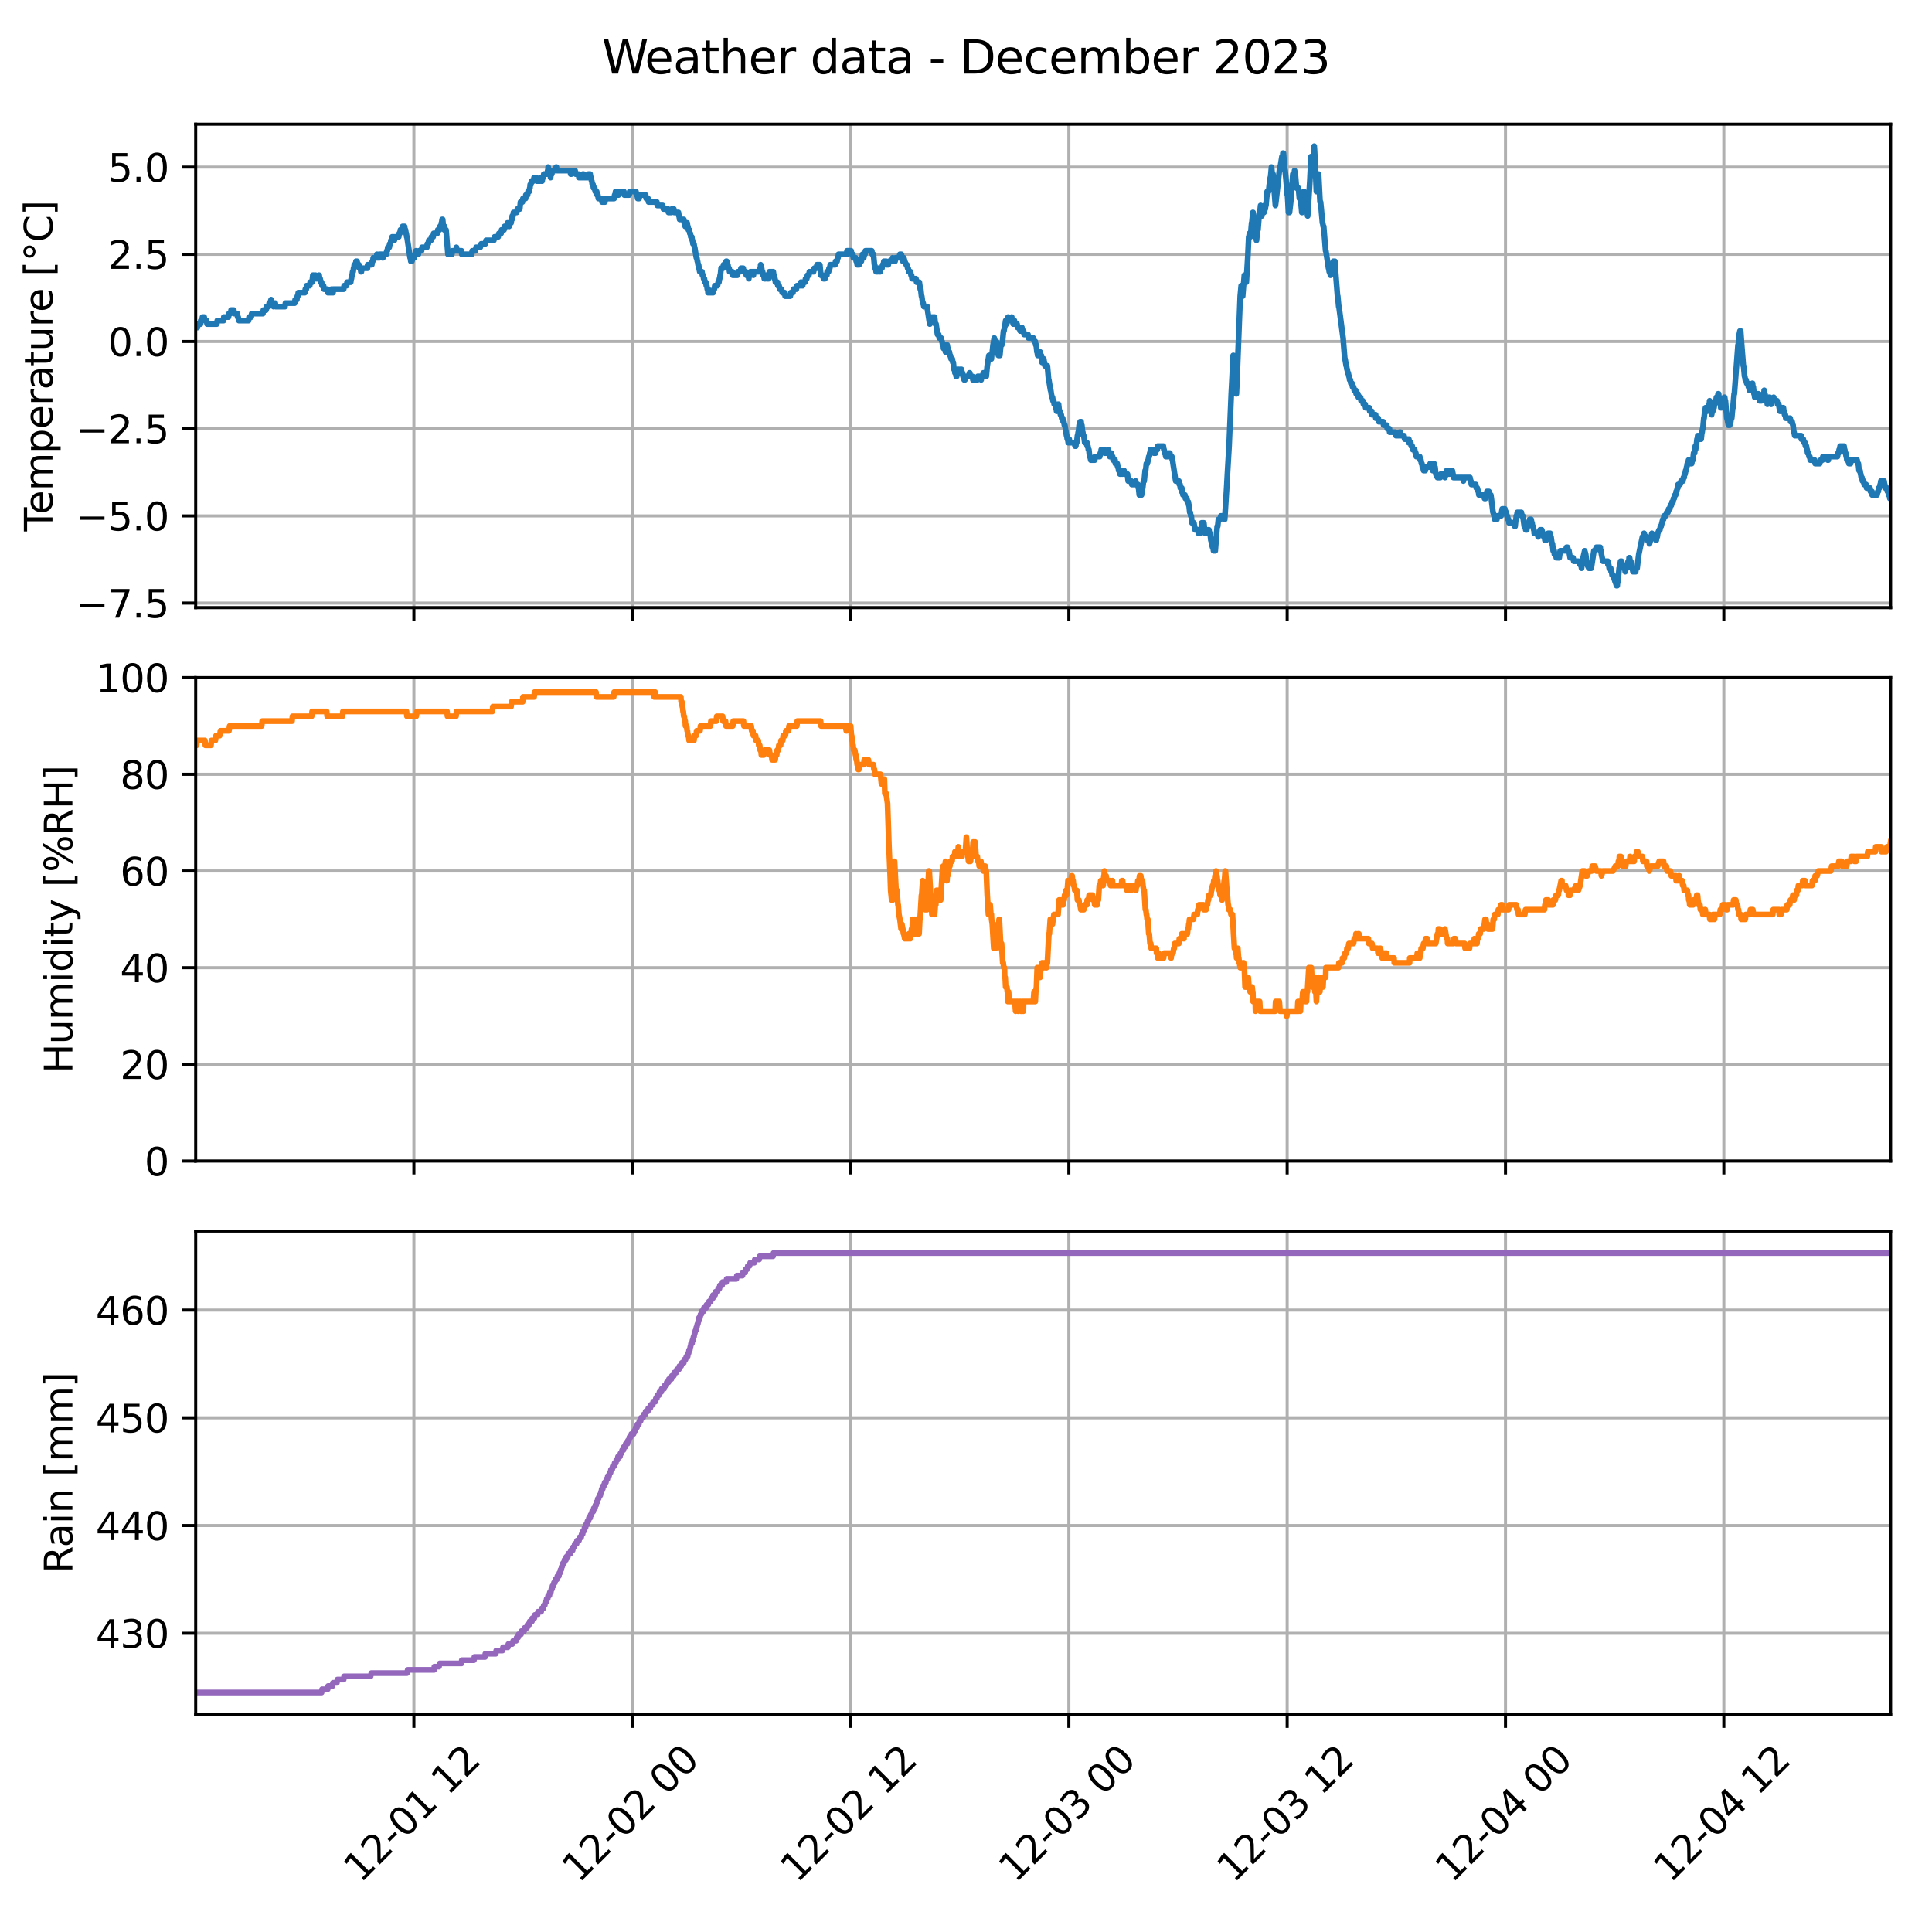 <?xml version="1.0" encoding="utf-8" standalone="no"?>
<!DOCTYPE svg PUBLIC "-//W3C//DTD SVG 1.1//EN"
  "http://www.w3.org/Graphics/SVG/1.1/DTD/svg11.dtd">
<svg xmlns:xlink="http://www.w3.org/1999/xlink" width="504pt" height="504pt" viewBox="0 0 504 504" xmlns="http://www.w3.org/2000/svg" version="1.1">
 <defs>
  <style type="text/css">*{stroke-linejoin: round; stroke-linecap: butt}</style>
 </defs>
 <g id="figure_1">
  <g id="patch_1">
   <path d="M 0 504 
L 504 504 
L 504 0 
L 0 0 
z
" style="fill: #ffffff"/>
  </g>
  <g id="axes_1">
   <g id="patch_2">
    <path d="M 51.05 158.511 
L 493.2 158.511 
L 493.2 32.4 
L 51.05 32.4 
z
" style="fill: #ffffff"/>
   </g>
   <g id="matplotlib.axis_1">
    <g id="xtick_1">
     <g id="line2d_1">
      <path d="M 107.97 158.511 
L 107.97 32.4 
" clip-path="url(#pca9b3331e2)" style="fill: none; stroke: #b0b0b0; stroke-width: 0.8; stroke-linecap: square"/>
     </g>
     <g id="line2d_2">
      <defs>
       <path id="mdb8d1c28d7" d="M 0 0 
L 0 3.5 
" style="stroke: #000000; stroke-width: 0.8"/>
      </defs>
      <g>
       <use xlink:href="#mdb8d1c28d7" x="107.97" y="158.511" style="stroke: #000000; stroke-width: 0.8"/>
      </g>
     </g>
    </g>
    <g id="xtick_2">
     <g id="line2d_3">
      <path d="M 164.924 158.511 
L 164.924 32.4 
" clip-path="url(#pca9b3331e2)" style="fill: none; stroke: #b0b0b0; stroke-width: 0.8; stroke-linecap: square"/>
     </g>
     <g id="line2d_4">
      <g>
       <use xlink:href="#mdb8d1c28d7" x="164.924" y="158.511" style="stroke: #000000; stroke-width: 0.8"/>
      </g>
     </g>
    </g>
    <g id="xtick_3">
     <g id="line2d_5">
      <path d="M 221.878 158.511 
L 221.878 32.4 
" clip-path="url(#pca9b3331e2)" style="fill: none; stroke: #b0b0b0; stroke-width: 0.8; stroke-linecap: square"/>
     </g>
     <g id="line2d_6">
      <g>
       <use xlink:href="#mdb8d1c28d7" x="221.878" y="158.511" style="stroke: #000000; stroke-width: 0.8"/>
      </g>
     </g>
    </g>
    <g id="xtick_4">
     <g id="line2d_7">
      <path d="M 278.831 158.511 
L 278.831 32.4 
" clip-path="url(#pca9b3331e2)" style="fill: none; stroke: #b0b0b0; stroke-width: 0.8; stroke-linecap: square"/>
     </g>
     <g id="line2d_8">
      <g>
       <use xlink:href="#mdb8d1c28d7" x="278.831" y="158.511" style="stroke: #000000; stroke-width: 0.8"/>
      </g>
     </g>
    </g>
    <g id="xtick_5">
     <g id="line2d_9">
      <path d="M 335.785 158.511 
L 335.785 32.4 
" clip-path="url(#pca9b3331e2)" style="fill: none; stroke: #b0b0b0; stroke-width: 0.8; stroke-linecap: square"/>
     </g>
     <g id="line2d_10">
      <g>
       <use xlink:href="#mdb8d1c28d7" x="335.785" y="158.511" style="stroke: #000000; stroke-width: 0.8"/>
      </g>
     </g>
    </g>
    <g id="xtick_6">
     <g id="line2d_11">
      <path d="M 392.739 158.511 
L 392.739 32.4 
" clip-path="url(#pca9b3331e2)" style="fill: none; stroke: #b0b0b0; stroke-width: 0.8; stroke-linecap: square"/>
     </g>
     <g id="line2d_12">
      <g>
       <use xlink:href="#mdb8d1c28d7" x="392.739" y="158.511" style="stroke: #000000; stroke-width: 0.8"/>
      </g>
     </g>
    </g>
    <g id="xtick_7">
     <g id="line2d_13">
      <path d="M 449.693 158.511 
L 449.693 32.4 
" clip-path="url(#pca9b3331e2)" style="fill: none; stroke: #b0b0b0; stroke-width: 0.8; stroke-linecap: square"/>
     </g>
     <g id="line2d_14">
      <g>
       <use xlink:href="#mdb8d1c28d7" x="449.693" y="158.511" style="stroke: #000000; stroke-width: 0.8"/>
      </g>
     </g>
    </g>
   </g>
   <g id="matplotlib.axis_2">
    <g id="ytick_1">
     <g id="line2d_15">
      <path d="M 51.05 157.328 
L 493.2 157.328 
" clip-path="url(#pca9b3331e2)" style="fill: none; stroke: #b0b0b0; stroke-width: 0.8; stroke-linecap: square"/>
     </g>
     <g id="line2d_16">
      <defs>
       <path id="mc0cec5d511" d="M 0 0 
L -3.5 0 
" style="stroke: #000000; stroke-width: 0.8"/>
      </defs>
      <g>
       <use xlink:href="#mc0cec5d511" x="51.05" y="157.328" style="stroke: #000000; stroke-width: 0.8"/>
      </g>
     </g>
     <g id="text_1">
      <!-- −7.5 -->
      <g transform="translate(19.767 161.127) scale(0.1 -0.1)">
       <defs>
        <path id="DejaVuSans-2212" d="M 678 2272 
L 4684 2272 
L 4684 1741 
L 678 1741 
L 678 2272 
z
" transform="scale(0.016)"/>
        <path id="DejaVuSans-37" d="M 525 4666 
L 3525 4666 
L 3525 4397 
L 1831 0 
L 1172 0 
L 2766 4134 
L 525 4134 
L 525 4666 
z
" transform="scale(0.016)"/>
        <path id="DejaVuSans-2e" d="M 684 794 
L 1344 794 
L 1344 0 
L 684 0 
L 684 794 
z
" transform="scale(0.016)"/>
        <path id="DejaVuSans-35" d="M 691 4666 
L 3169 4666 
L 3169 4134 
L 1269 4134 
L 1269 2991 
Q 1406 3038 1543 3061 
Q 1681 3084 1819 3084 
Q 2600 3084 3056 2656 
Q 3513 2228 3513 1497 
Q 3513 744 3044 326 
Q 2575 -91 1722 -91 
Q 1428 -91 1123 -41 
Q 819 9 494 109 
L 494 744 
Q 775 591 1075 516 
Q 1375 441 1709 441 
Q 2250 441 2565 725 
Q 2881 1009 2881 1497 
Q 2881 1984 2565 2268 
Q 2250 2553 1709 2553 
Q 1456 2553 1204 2497 
Q 953 2441 691 2322 
L 691 4666 
z
" transform="scale(0.016)"/>
       </defs>
       <use xlink:href="#DejaVuSans-2212"/>
       <use xlink:href="#DejaVuSans-37" x="83.789"/>
       <use xlink:href="#DejaVuSans-2e" x="147.412"/>
       <use xlink:href="#DejaVuSans-35" x="179.199"/>
      </g>
     </g>
    </g>
    <g id="ytick_2">
     <g id="line2d_17">
      <path d="M 51.05 134.581 
L 493.2 134.581 
" clip-path="url(#pca9b3331e2)" style="fill: none; stroke: #b0b0b0; stroke-width: 0.8; stroke-linecap: square"/>
     </g>
     <g id="line2d_18">
      <g>
       <use xlink:href="#mc0cec5d511" x="51.05" y="134.581" style="stroke: #000000; stroke-width: 0.8"/>
      </g>
     </g>
     <g id="text_2">
      <!-- −5.0 -->
      <g transform="translate(19.767 138.38) scale(0.1 -0.1)">
       <defs>
        <path id="DejaVuSans-30" d="M 2034 4250 
Q 1547 4250 1301 3770 
Q 1056 3291 1056 2328 
Q 1056 1369 1301 889 
Q 1547 409 2034 409 
Q 2525 409 2770 889 
Q 3016 1369 3016 2328 
Q 3016 3291 2770 3770 
Q 2525 4250 2034 4250 
z
M 2034 4750 
Q 2819 4750 3233 4129 
Q 3647 3509 3647 2328 
Q 3647 1150 3233 529 
Q 2819 -91 2034 -91 
Q 1250 -91 836 529 
Q 422 1150 422 2328 
Q 422 3509 836 4129 
Q 1250 4750 2034 4750 
z
" transform="scale(0.016)"/>
       </defs>
       <use xlink:href="#DejaVuSans-2212"/>
       <use xlink:href="#DejaVuSans-35" x="83.789"/>
       <use xlink:href="#DejaVuSans-2e" x="147.412"/>
       <use xlink:href="#DejaVuSans-30" x="179.199"/>
      </g>
     </g>
    </g>
    <g id="ytick_3">
     <g id="line2d_19">
      <path d="M 51.05 111.833 
L 493.2 111.833 
" clip-path="url(#pca9b3331e2)" style="fill: none; stroke: #b0b0b0; stroke-width: 0.8; stroke-linecap: square"/>
     </g>
     <g id="line2d_20">
      <g>
       <use xlink:href="#mc0cec5d511" x="51.05" y="111.833" style="stroke: #000000; stroke-width: 0.8"/>
      </g>
     </g>
     <g id="text_3">
      <!-- −2.5 -->
      <g transform="translate(19.767 115.633) scale(0.1 -0.1)">
       <defs>
        <path id="DejaVuSans-32" d="M 1228 531 
L 3431 531 
L 3431 0 
L 469 0 
L 469 531 
Q 828 903 1448 1529 
Q 2069 2156 2228 2338 
Q 2531 2678 2651 2914 
Q 2772 3150 2772 3378 
Q 2772 3750 2511 3984 
Q 2250 4219 1831 4219 
Q 1534 4219 1204 4116 
Q 875 4013 500 3803 
L 500 4441 
Q 881 4594 1212 4672 
Q 1544 4750 1819 4750 
Q 2544 4750 2975 4387 
Q 3406 4025 3406 3419 
Q 3406 3131 3298 2873 
Q 3191 2616 2906 2266 
Q 2828 2175 2409 1742 
Q 1991 1309 1228 531 
z
" transform="scale(0.016)"/>
       </defs>
       <use xlink:href="#DejaVuSans-2212"/>
       <use xlink:href="#DejaVuSans-32" x="83.789"/>
       <use xlink:href="#DejaVuSans-2e" x="147.412"/>
       <use xlink:href="#DejaVuSans-35" x="179.199"/>
      </g>
     </g>
    </g>
    <g id="ytick_4">
     <g id="line2d_21">
      <path d="M 51.05 89.086 
L 493.2 89.086 
" clip-path="url(#pca9b3331e2)" style="fill: none; stroke: #b0b0b0; stroke-width: 0.8; stroke-linecap: square"/>
     </g>
     <g id="line2d_22">
      <g>
       <use xlink:href="#mc0cec5d511" x="51.05" y="89.086" style="stroke: #000000; stroke-width: 0.8"/>
      </g>
     </g>
     <g id="text_4">
      <!-- 0.0 -->
      <g transform="translate(28.147 92.885) scale(0.1 -0.1)">
       <use xlink:href="#DejaVuSans-30"/>
       <use xlink:href="#DejaVuSans-2e" x="63.623"/>
       <use xlink:href="#DejaVuSans-30" x="95.41"/>
      </g>
     </g>
    </g>
    <g id="ytick_5">
     <g id="line2d_23">
      <path d="M 51.05 66.339 
L 493.2 66.339 
" clip-path="url(#pca9b3331e2)" style="fill: none; stroke: #b0b0b0; stroke-width: 0.8; stroke-linecap: square"/>
     </g>
     <g id="line2d_24">
      <g>
       <use xlink:href="#mc0cec5d511" x="51.05" y="66.339" style="stroke: #000000; stroke-width: 0.8"/>
      </g>
     </g>
     <g id="text_5">
      <!-- 2.5 -->
      <g transform="translate(28.147 70.138) scale(0.1 -0.1)">
       <use xlink:href="#DejaVuSans-32"/>
       <use xlink:href="#DejaVuSans-2e" x="63.623"/>
       <use xlink:href="#DejaVuSans-35" x="95.41"/>
      </g>
     </g>
    </g>
    <g id="ytick_6">
     <g id="line2d_25">
      <path d="M 51.05 43.592 
L 493.2 43.592 
" clip-path="url(#pca9b3331e2)" style="fill: none; stroke: #b0b0b0; stroke-width: 0.8; stroke-linecap: square"/>
     </g>
     <g id="line2d_26">
      <g>
       <use xlink:href="#mc0cec5d511" x="51.05" y="43.592" style="stroke: #000000; stroke-width: 0.8"/>
      </g>
     </g>
     <g id="text_6">
      <!-- 5.0 -->
      <g transform="translate(28.147 47.391) scale(0.1 -0.1)">
       <use xlink:href="#DejaVuSans-35"/>
       <use xlink:href="#DejaVuSans-2e" x="63.623"/>
       <use xlink:href="#DejaVuSans-30" x="95.41"/>
      </g>
     </g>
    </g>
    <g id="text_7">
     <!-- Temperature [°C] -->
     <g transform="translate(13.688 138.607) rotate(-90) scale(0.1 -0.1)">
      <defs>
       <path id="DejaVuSans-54" d="M -19 4666 
L 3928 4666 
L 3928 4134 
L 2272 4134 
L 2272 0 
L 1638 0 
L 1638 4134 
L -19 4134 
L -19 4666 
z
" transform="scale(0.016)"/>
       <path id="DejaVuSans-65" d="M 3597 1894 
L 3597 1613 
L 953 1613 
Q 991 1019 1311 708 
Q 1631 397 2203 397 
Q 2534 397 2845 478 
Q 3156 559 3463 722 
L 3463 178 
Q 3153 47 2828 -22 
Q 2503 -91 2169 -91 
Q 1331 -91 842 396 
Q 353 884 353 1716 
Q 353 2575 817 3079 
Q 1281 3584 2069 3584 
Q 2775 3584 3186 3129 
Q 3597 2675 3597 1894 
z
M 3022 2063 
Q 3016 2534 2758 2815 
Q 2500 3097 2075 3097 
Q 1594 3097 1305 2825 
Q 1016 2553 972 2059 
L 3022 2063 
z
" transform="scale(0.016)"/>
       <path id="DejaVuSans-6d" d="M 3328 2828 
Q 3544 3216 3844 3400 
Q 4144 3584 4550 3584 
Q 5097 3584 5394 3201 
Q 5691 2819 5691 2113 
L 5691 0 
L 5113 0 
L 5113 2094 
Q 5113 2597 4934 2840 
Q 4756 3084 4391 3084 
Q 3944 3084 3684 2787 
Q 3425 2491 3425 1978 
L 3425 0 
L 2847 0 
L 2847 2094 
Q 2847 2600 2669 2842 
Q 2491 3084 2119 3084 
Q 1678 3084 1418 2786 
Q 1159 2488 1159 1978 
L 1159 0 
L 581 0 
L 581 3500 
L 1159 3500 
L 1159 2956 
Q 1356 3278 1631 3431 
Q 1906 3584 2284 3584 
Q 2666 3584 2933 3390 
Q 3200 3197 3328 2828 
z
" transform="scale(0.016)"/>
       <path id="DejaVuSans-70" d="M 1159 525 
L 1159 -1331 
L 581 -1331 
L 581 3500 
L 1159 3500 
L 1159 2969 
Q 1341 3281 1617 3432 
Q 1894 3584 2278 3584 
Q 2916 3584 3314 3078 
Q 3713 2572 3713 1747 
Q 3713 922 3314 415 
Q 2916 -91 2278 -91 
Q 1894 -91 1617 61 
Q 1341 213 1159 525 
z
M 3116 1747 
Q 3116 2381 2855 2742 
Q 2594 3103 2138 3103 
Q 1681 3103 1420 2742 
Q 1159 2381 1159 1747 
Q 1159 1113 1420 752 
Q 1681 391 2138 391 
Q 2594 391 2855 752 
Q 3116 1113 3116 1747 
z
" transform="scale(0.016)"/>
       <path id="DejaVuSans-72" d="M 2631 2963 
Q 2534 3019 2420 3045 
Q 2306 3072 2169 3072 
Q 1681 3072 1420 2755 
Q 1159 2438 1159 1844 
L 1159 0 
L 581 0 
L 581 3500 
L 1159 3500 
L 1159 2956 
Q 1341 3275 1631 3429 
Q 1922 3584 2338 3584 
Q 2397 3584 2469 3576 
Q 2541 3569 2628 3553 
L 2631 2963 
z
" transform="scale(0.016)"/>
       <path id="DejaVuSans-61" d="M 2194 1759 
Q 1497 1759 1228 1600 
Q 959 1441 959 1056 
Q 959 750 1161 570 
Q 1363 391 1709 391 
Q 2188 391 2477 730 
Q 2766 1069 2766 1631 
L 2766 1759 
L 2194 1759 
z
M 3341 1997 
L 3341 0 
L 2766 0 
L 2766 531 
Q 2569 213 2275 61 
Q 1981 -91 1556 -91 
Q 1019 -91 701 211 
Q 384 513 384 1019 
Q 384 1609 779 1909 
Q 1175 2209 1959 2209 
L 2766 2209 
L 2766 2266 
Q 2766 2663 2505 2880 
Q 2244 3097 1772 3097 
Q 1472 3097 1187 3025 
Q 903 2953 641 2809 
L 641 3341 
Q 956 3463 1253 3523 
Q 1550 3584 1831 3584 
Q 2591 3584 2966 3190 
Q 3341 2797 3341 1997 
z
" transform="scale(0.016)"/>
       <path id="DejaVuSans-74" d="M 1172 4494 
L 1172 3500 
L 2356 3500 
L 2356 3053 
L 1172 3053 
L 1172 1153 
Q 1172 725 1289 603 
Q 1406 481 1766 481 
L 2356 481 
L 2356 0 
L 1766 0 
Q 1100 0 847 248 
Q 594 497 594 1153 
L 594 3053 
L 172 3053 
L 172 3500 
L 594 3500 
L 594 4494 
L 1172 4494 
z
" transform="scale(0.016)"/>
       <path id="DejaVuSans-75" d="M 544 1381 
L 544 3500 
L 1119 3500 
L 1119 1403 
Q 1119 906 1312 657 
Q 1506 409 1894 409 
Q 2359 409 2629 706 
Q 2900 1003 2900 1516 
L 2900 3500 
L 3475 3500 
L 3475 0 
L 2900 0 
L 2900 538 
Q 2691 219 2414 64 
Q 2138 -91 1772 -91 
Q 1169 -91 856 284 
Q 544 659 544 1381 
z
M 1991 3584 
L 1991 3584 
z
" transform="scale(0.016)"/>
       <path id="DejaVuSans-20" transform="scale(0.016)"/>
       <path id="DejaVuSans-5b" d="M 550 4863 
L 1875 4863 
L 1875 4416 
L 1125 4416 
L 1125 -397 
L 1875 -397 
L 1875 -844 
L 550 -844 
L 550 4863 
z
" transform="scale(0.016)"/>
       <path id="DejaVuSans-b0" d="M 1600 4347 
Q 1350 4347 1178 4173 
Q 1006 4000 1006 3750 
Q 1006 3503 1178 3333 
Q 1350 3163 1600 3163 
Q 1850 3163 2022 3333 
Q 2194 3503 2194 3750 
Q 2194 3997 2020 4172 
Q 1847 4347 1600 4347 
z
M 1600 4750 
Q 1800 4750 1984 4673 
Q 2169 4597 2303 4453 
Q 2447 4313 2519 4134 
Q 2591 3956 2591 3750 
Q 2591 3338 2302 3052 
Q 2013 2766 1594 2766 
Q 1172 2766 890 3047 
Q 609 3328 609 3750 
Q 609 4169 896 4459 
Q 1184 4750 1600 4750 
z
" transform="scale(0.016)"/>
       <path id="DejaVuSans-43" d="M 4122 4306 
L 4122 3641 
Q 3803 3938 3442 4084 
Q 3081 4231 2675 4231 
Q 1875 4231 1450 3742 
Q 1025 3253 1025 2328 
Q 1025 1406 1450 917 
Q 1875 428 2675 428 
Q 3081 428 3442 575 
Q 3803 722 4122 1019 
L 4122 359 
Q 3791 134 3420 21 
Q 3050 -91 2638 -91 
Q 1578 -91 968 557 
Q 359 1206 359 2328 
Q 359 3453 968 4101 
Q 1578 4750 2638 4750 
Q 3056 4750 3426 4639 
Q 3797 4528 4122 4306 
z
" transform="scale(0.016)"/>
       <path id="DejaVuSans-5d" d="M 1947 4863 
L 1947 -844 
L 622 -844 
L 622 -397 
L 1369 -397 
L 1369 4416 
L 622 4416 
L 622 4863 
L 1947 4863 
z
" transform="scale(0.016)"/>
      </defs>
      <use xlink:href="#DejaVuSans-54"/>
      <use xlink:href="#DejaVuSans-65" x="44.084"/>
      <use xlink:href="#DejaVuSans-6d" x="105.607"/>
      <use xlink:href="#DejaVuSans-70" x="203.02"/>
      <use xlink:href="#DejaVuSans-65" x="266.496"/>
      <use xlink:href="#DejaVuSans-72" x="328.02"/>
      <use xlink:href="#DejaVuSans-61" x="369.133"/>
      <use xlink:href="#DejaVuSans-74" x="430.412"/>
      <use xlink:href="#DejaVuSans-75" x="469.621"/>
      <use xlink:href="#DejaVuSans-72" x="533"/>
      <use xlink:href="#DejaVuSans-65" x="571.863"/>
      <use xlink:href="#DejaVuSans-20" x="633.387"/>
      <use xlink:href="#DejaVuSans-5b" x="665.174"/>
      <use xlink:href="#DejaVuSans-b0" x="704.188"/>
      <use xlink:href="#DejaVuSans-43" x="754.188"/>
      <use xlink:href="#DejaVuSans-5d" x="824.012"/>
     </g>
    </g>
   </g>
   <g id="line2d_27">
    <path d="M 51.05 85.447 
L 51.493 85.447 
L 51.619 84.537 
L 52.316 84.537 
L 52.379 83.627 
L 52.695 83.627 
L 52.822 82.717 
L 53.265 82.717 
L 53.391 83.627 
L 53.897 83.627 
L 54.024 84.537 
L 56.555 84.537 
L 56.682 83.627 
L 58.327 83.627 
L 58.391 82.717 
L 59.593 82.717 
L 59.72 81.807 
L 60.163 81.807 
L 60.289 80.897 
L 60.985 80.897 
L 61.112 81.807 
L 61.935 81.807 
L 61.998 82.717 
L 62.125 82.717 
L 62.314 83.627 
L 64.845 83.627 
L 64.972 82.717 
L 65.541 82.717 
L 65.668 81.807 
L 68.579 81.807 
L 68.705 80.897 
L 69.402 80.897 
L 69.528 79.987 
L 70.098 79.987 
L 70.224 79.077 
L 70.414 79.077 
L 70.73 78.168 
L 70.857 79.077 
L 71.3 79.077 
L 71.363 79.987 
L 71.49 79.077 
L 71.806 79.077 
L 71.933 79.987 
L 74.338 79.987 
L 74.464 79.077 
L 76.869 79.077 
L 76.996 78.168 
L 77.438 78.168 
L 77.565 77.258 
L 77.692 77.258 
L 77.818 76.348 
L 79.527 76.348 
L 79.653 75.438 
L 79.906 75.438 
L 79.97 74.528 
L 80.792 74.528 
L 80.919 73.618 
L 81.425 73.618 
L 81.615 71.798 
L 81.868 71.798 
L 81.995 72.708 
L 82.185 72.708 
L 82.311 71.798 
L 82.375 72.708 
L 83.007 72.708 
L 83.134 71.798 
L 83.26 71.798 
L 83.387 72.708 
L 83.513 72.708 
L 83.703 73.618 
L 83.893 73.618 
L 84.02 74.528 
L 84.399 74.528 
L 84.526 75.438 
L 85.412 75.438 
L 85.538 76.348 
L 86.361 76.348 
L 86.488 75.438 
L 86.677 75.438 
L 86.804 76.348 
L 86.867 76.348 
L 86.994 75.438 
L 89.652 75.438 
L 89.778 74.528 
L 90.411 74.528 
L 90.538 73.618 
L 91.487 73.618 
L 91.613 72.708 
L 91.677 72.708 
L 91.803 71.798 
L 91.866 71.798 
L 91.993 70.888 
L 92.12 70.888 
L 92.246 69.978 
L 92.31 69.978 
L 92.436 69.069 
L 92.752 69.069 
L 92.879 68.159 
L 93.133 68.159 
L 93.322 69.069 
L 93.638 69.069 
L 93.765 69.978 
L 94.018 69.978 
L 94.145 70.888 
L 94.271 70.888 
L 94.461 69.978 
L 95.853 69.978 
L 95.917 69.069 
L 96.992 69.069 
L 97.119 68.159 
L 97.246 68.159 
L 97.372 67.249 
L 98.258 67.249 
L 98.321 66.339 
L 98.448 67.249 
L 98.764 67.249 
L 98.891 66.339 
L 98.954 67.249 
L 99.081 66.339 
L 99.65 66.339 
L 99.777 67.249 
L 99.903 67.249 
L 100.03 66.339 
L 100.789 66.339 
L 100.916 65.429 
L 101.043 65.429 
L 101.169 64.519 
L 101.549 64.519 
L 101.675 63.609 
L 101.865 63.609 
L 101.992 62.699 
L 102.118 62.699 
L 102.308 61.789 
L 102.371 62.699 
L 102.498 61.789 
L 102.624 61.789 
L 102.814 62.699 
L 102.877 62.699 
L 103.004 61.789 
L 104.017 61.789 
L 104.143 60.88 
L 104.333 60.88 
L 104.46 59.97 
L 104.839 59.97 
L 105.029 59.06 
L 105.535 59.06 
L 105.662 59.97 
L 105.788 59.97 
L 105.915 60.88 
L 105.978 60.88 
L 106.105 61.789 
L 106.168 61.789 
L 106.991 67.249 
L 107.054 67.249 
L 107.181 68.159 
L 107.434 68.159 
L 107.75 67.249 
L 108.067 67.249 
L 108.193 66.339 
L 108.383 66.339 
L 108.51 65.429 
L 108.573 65.429 
L 108.763 66.339 
L 109.143 66.339 
L 109.269 65.429 
L 109.965 65.429 
L 110.092 64.519 
L 111.357 64.519 
L 111.484 63.609 
L 111.737 63.609 
L 111.863 62.699 
L 112.433 62.699 
L 112.56 61.789 
L 113.003 61.789 
L 113.129 60.88 
L 114.079 60.88 
L 114.205 59.97 
L 114.648 59.97 
L 114.774 59.06 
L 115.028 59.06 
L 115.154 58.15 
L 115.218 58.15 
L 115.344 57.24 
L 115.471 57.24 
L 115.66 59.06 
L 115.85 59.06 
L 115.913 59.97 
L 115.977 59.06 
L 116.104 59.97 
L 116.357 59.97 
L 116.863 66.339 
L 117.875 66.339 
L 118.002 65.429 
L 118.951 65.429 
L 119.078 64.519 
L 119.205 65.429 
L 120.407 65.429 
L 120.47 66.339 
L 123.064 66.339 
L 123.191 65.429 
L 124.014 65.429 
L 124.203 64.519 
L 125.28 64.519 
L 125.532 63.609 
L 126.608 63.609 
L 126.798 62.699 
L 128.823 62.699 
L 129.013 61.789 
L 129.962 61.789 
L 130.152 60.88 
L 130.721 60.88 
L 130.848 59.97 
L 131.481 59.97 
L 131.607 59.06 
L 132.24 59.06 
L 132.367 58.15 
L 132.683 58.15 
L 132.81 59.06 
L 132.936 58.15 
L 133.316 58.15 
L 133.443 57.24 
L 133.569 57.24 
L 133.633 56.33 
L 133.822 56.33 
L 133.949 55.42 
L 134.771 55.42 
L 134.961 54.51 
L 135.594 54.51 
L 135.784 52.691 
L 136.29 52.691 
L 136.417 51.781 
L 137.113 51.781 
L 137.176 50.871 
L 137.619 50.871 
L 137.746 49.961 
L 138.062 49.961 
L 138.189 49.051 
L 138.252 49.051 
L 138.315 48.141 
L 138.505 48.141 
L 138.632 47.231 
L 139.138 47.231 
L 139.328 46.321 
L 139.897 46.321 
L 140.024 47.231 
L 140.91 47.231 
L 141.036 46.321 
L 141.099 46.321 
L 141.226 47.231 
L 141.416 47.231 
L 141.543 46.321 
L 141.732 46.321 
L 141.859 45.411 
L 142.745 45.411 
L 142.871 44.502 
L 142.935 44.502 
L 142.998 43.592 
L 143.125 44.502 
L 143.315 44.502 
L 143.441 45.411 
L 143.568 45.411 
L 143.631 46.321 
L 143.757 45.411 
L 143.947 45.411 
L 144.074 44.502 
L 144.96 44.502 
L 145.086 43.592 
L 145.15 43.592 
L 145.276 44.502 
L 148.757 44.502 
L 148.883 45.411 
L 149.074 45.411 
L 149.263 44.502 
L 150.022 44.502 
L 150.149 45.411 
L 150.908 45.411 
L 151.035 46.321 
L 151.921 46.321 
L 152.047 45.411 
L 152.237 45.411 
L 152.364 46.321 
L 153.376 46.321 
L 153.503 45.411 
L 153.946 45.411 
L 154.072 46.321 
L 154.199 46.321 
L 154.326 47.231 
L 154.389 47.231 
L 154.515 48.141 
L 154.705 48.141 
L 154.832 49.051 
L 155.148 49.051 
L 155.275 49.961 
L 155.654 49.961 
L 155.781 50.871 
L 155.971 50.871 
L 156.097 51.781 
L 156.92 51.781 
L 157.046 52.691 
L 157.806 52.691 
L 157.932 51.781 
L 160.21 51.781 
L 160.337 50.871 
L 160.464 50.871 
L 160.59 49.961 
L 160.97 49.961 
L 161.16 50.871 
L 161.35 50.871 
L 161.476 49.961 
L 162.742 49.961 
L 162.868 50.871 
L 164.134 50.871 
L 164.26 49.961 
L 165.906 49.961 
L 166.032 50.871 
L 166.222 50.871 
L 166.349 51.781 
L 166.729 51.781 
L 166.855 50.871 
L 168.437 50.871 
L 168.564 51.781 
L 169.07 51.781 
L 169.196 52.691 
L 171.348 52.691 
L 171.475 53.6 
L 172.867 53.6 
L 173.057 54.51 
L 174.259 54.51 
L 174.386 55.42 
L 175.145 55.42 
L 175.272 54.51 
L 175.778 54.51 
L 175.904 55.42 
L 176.98 55.42 
L 177.107 56.33 
L 177.17 56.33 
L 177.296 57.24 
L 178.373 57.24 
L 178.499 58.15 
L 178.626 58.15 
L 178.752 59.06 
L 179.068 59.06 
L 179.195 58.15 
L 179.258 58.15 
L 179.385 59.06 
L 179.448 59.06 
L 179.575 59.97 
L 179.828 59.97 
L 179.954 60.88 
L 180.081 60.88 
L 180.207 61.789 
L 180.461 61.789 
L 180.587 62.699 
L 180.651 62.699 
L 180.777 63.609 
L 181.03 63.609 
L 181.157 64.519 
L 181.22 64.519 
L 181.663 67.249 
L 181.79 67.249 
L 181.916 68.159 
L 181.979 68.159 
L 182.106 69.069 
L 182.232 69.069 
L 182.359 69.978 
L 182.549 70.888 
L 183.118 70.888 
L 183.245 71.798 
L 183.435 71.798 
L 183.562 72.708 
L 183.751 72.708 
L 183.878 73.618 
L 184.131 73.618 
L 184.257 74.528 
L 184.384 74.528 
L 184.511 75.438 
L 184.637 75.438 
L 184.701 76.348 
L 184.764 75.438 
L 184.954 76.348 
L 186.03 76.348 
L 186.219 75.438 
L 186.346 75.438 
L 186.472 74.528 
L 187.168 74.528 
L 187.358 73.618 
L 187.548 73.618 
L 187.675 72.708 
L 187.738 72.708 
L 187.865 71.798 
L 187.928 71.798 
L 188.118 69.978 
L 188.624 69.978 
L 188.751 69.069 
L 189.32 69.069 
L 189.447 68.159 
L 189.573 68.159 
L 189.763 69.069 
L 189.89 69.069 
L 190.016 69.978 
L 190.206 69.978 
L 190.332 70.888 
L 191.029 70.888 
L 191.155 71.798 
L 192.357 71.798 
L 192.484 70.888 
L 193.117 70.888 
L 193.307 69.978 
L 193.876 69.978 
L 194.003 70.888 
L 194.573 70.888 
L 194.699 71.798 
L 195.268 71.798 
L 195.332 72.708 
L 195.459 71.798 
L 195.648 71.798 
L 195.775 70.888 
L 196.471 70.888 
L 196.534 71.798 
L 196.661 70.888 
L 198.116 70.888 
L 198.243 69.978 
L 198.369 69.978 
L 198.433 69.069 
L 198.559 69.978 
L 198.686 69.978 
L 198.812 70.888 
L 198.939 70.888 
L 199.065 71.798 
L 199.255 71.798 
L 199.382 72.708 
L 199.698 72.708 
L 199.825 71.798 
L 200.015 71.798 
L 200.141 72.708 
L 200.521 72.708 
L 200.711 70.888 
L 201.723 70.888 
L 201.85 71.798 
L 201.913 71.798 
L 202.04 72.708 
L 202.166 72.708 
L 202.293 73.618 
L 202.799 73.618 
L 202.926 74.528 
L 203.242 74.528 
L 203.368 75.438 
L 203.875 75.438 
L 204.065 76.348 
L 204.697 76.348 
L 204.824 77.258 
L 206.153 77.258 
L 206.28 76.348 
L 206.849 76.348 
L 206.976 75.438 
L 207.735 75.438 
L 207.925 74.528 
L 208.811 74.528 
L 208.937 73.618 
L 209.064 73.618 
L 209.19 74.528 
L 209.38 74.528 
L 209.507 73.618 
L 210.013 73.618 
L 210.14 72.708 
L 210.456 72.708 
L 210.646 71.798 
L 211.026 71.798 
L 211.152 70.888 
L 212.228 70.888 
L 212.418 69.978 
L 212.987 69.978 
L 213.114 69.069 
L 213.873 69.069 
L 214.126 71.798 
L 214.633 71.798 
L 214.823 72.708 
L 215.202 72.708 
L 215.329 71.798 
L 215.709 71.798 
L 215.772 70.888 
L 216.151 70.888 
L 216.278 69.978 
L 216.468 69.978 
L 216.595 69.069 
L 217.86 69.069 
L 217.987 68.159 
L 218.366 68.159 
L 218.493 67.249 
L 218.619 67.249 
L 218.746 66.339 
L 220.898 66.339 
L 220.961 65.429 
L 222.037 65.429 
L 222.163 66.339 
L 222.48 66.339 
L 222.606 67.249 
L 223.239 67.249 
L 223.365 68.159 
L 223.492 68.159 
L 223.619 69.069 
L 224.125 69.069 
L 224.315 68.159 
L 224.695 68.159 
L 224.821 67.249 
L 224.884 67.249 
L 225.011 66.339 
L 225.074 66.339 
L 225.201 67.249 
L 225.327 67.249 
L 225.454 66.339 
L 225.644 66.339 
L 225.77 65.429 
L 227.415 65.429 
L 227.542 66.339 
L 227.858 66.339 
L 228.112 69.069 
L 228.175 69.069 
L 228.301 69.978 
L 228.428 69.978 
L 228.555 70.888 
L 228.935 70.888 
L 229.124 69.978 
L 229.251 69.978 
L 229.314 70.888 
L 229.631 70.888 
L 229.694 69.978 
L 230.074 69.978 
L 230.263 69.069 
L 230.453 69.069 
L 230.58 68.159 
L 231.149 68.159 
L 231.276 69.069 
L 231.719 69.069 
L 231.908 68.159 
L 232.605 68.159 
L 232.858 67.249 
L 233.048 68.159 
L 233.491 68.159 
L 233.617 67.249 
L 234.503 67.249 
L 234.757 66.339 
L 235.136 66.339 
L 235.262 67.249 
L 235.516 68.159 
L 235.642 68.159 
L 235.769 67.249 
L 236.022 68.159 
L 236.401 69.069 
L 236.591 69.069 
L 236.781 69.978 
L 236.908 69.978 
L 237.098 70.888 
L 237.541 70.888 
L 237.667 71.798 
L 237.794 71.798 
L 237.92 72.708 
L 238.933 72.708 
L 239.123 73.618 
L 239.819 73.618 
L 240.072 75.438 
L 240.198 75.438 
L 240.388 77.258 
L 240.452 77.258 
L 240.705 79.077 
L 240.832 79.077 
L 241.021 79.987 
L 241.907 79.987 
L 241.97 80.897 
L 242.54 84.537 
L 242.603 84.537 
L 242.73 83.627 
L 243.046 83.627 
L 243.109 82.717 
L 243.806 82.717 
L 243.995 84.537 
L 244.185 84.537 
L 244.312 85.447 
L 244.565 87.266 
L 244.881 87.266 
L 245.008 88.176 
L 245.514 88.176 
L 245.704 89.086 
L 245.767 89.086 
L 245.894 89.996 
L 246.084 89.996 
L 246.147 90.906 
L 246.273 89.996 
L 246.464 89.996 
L 246.653 91.816 
L 246.717 91.816 
L 246.906 90.906 
L 247.033 89.996 
L 247.096 89.996 
L 247.223 90.906 
L 247.349 90.906 
L 247.476 91.816 
L 247.666 91.816 
L 247.792 92.726 
L 247.919 92.726 
L 248.109 93.636 
L 248.425 93.636 
L 248.552 94.546 
L 248.678 94.546 
L 248.868 96.365 
L 248.995 96.365 
L 249.121 97.275 
L 249.311 97.275 
L 249.438 98.185 
L 249.564 98.185 
L 249.691 97.275 
L 249.754 97.275 
L 249.881 96.365 
L 250.134 96.365 
L 250.197 97.275 
L 250.323 97.275 
L 250.513 96.365 
L 250.83 96.365 
L 250.956 97.275 
L 251.083 97.275 
L 251.209 98.185 
L 251.399 98.185 
L 251.526 99.095 
L 251.716 99.095 
L 251.842 98.185 
L 252.728 98.185 
L 252.918 97.275 
L 252.981 97.275 
L 253.108 98.185 
L 253.678 98.185 
L 253.804 99.095 
L 254.943 99.095 
L 255.07 98.185 
L 255.892 98.185 
L 255.956 99.095 
L 256.082 98.185 
L 256.335 98.185 
L 256.525 97.275 
L 256.779 97.275 
L 256.905 98.185 
L 257.284 98.185 
L 257.538 95.455 
L 257.981 92.726 
L 258.17 92.726 
L 258.297 93.636 
L 258.613 93.636 
L 258.677 92.726 
L 258.867 91.816 
L 259.056 89.996 
L 259.373 88.176 
L 259.499 89.086 
L 259.943 89.086 
L 260.132 90.906 
L 260.259 91.816 
L 260.322 91.816 
L 260.449 92.726 
L 260.828 92.726 
L 261.081 89.996 
L 261.334 89.996 
L 261.461 89.086 
L 261.524 89.086 
L 261.778 86.357 
L 261.904 86.357 
L 262.031 85.447 
L 262.094 85.447 
L 262.347 83.627 
L 262.474 83.627 
L 262.6 84.537 
L 262.727 83.627 
L 262.853 83.627 
L 262.98 82.717 
L 263.043 82.717 
L 263.17 83.627 
L 263.803 83.627 
L 263.929 82.717 
L 263.992 83.627 
L 264.182 83.627 
L 264.309 84.537 
L 264.372 84.537 
L 264.562 83.627 
L 264.625 83.627 
L 264.752 84.537 
L 265.321 84.537 
L 265.448 85.447 
L 265.891 85.447 
L 266.144 86.357 
L 266.27 86.357 
L 266.397 85.447 
L 266.587 85.447 
L 266.714 86.357 
L 267.03 86.357 
L 267.157 87.266 
L 268.169 87.266 
L 268.296 88.176 
L 269.562 88.176 
L 269.815 89.086 
L 270.067 89.086 
L 270.194 89.996 
L 270.32 89.996 
L 270.51 91.816 
L 270.574 91.816 
L 270.701 92.726 
L 271.143 92.726 
L 271.27 91.816 
L 271.333 91.816 
L 271.523 92.726 
L 271.65 92.726 
L 271.839 94.546 
L 272.092 94.546 
L 272.282 93.636 
L 272.409 94.546 
L 272.472 94.546 
L 272.599 95.455 
L 273.231 95.455 
L 273.548 99.095 
L 273.611 99.095 
L 274.054 101.825 
L 274.117 101.825 
L 274.244 102.735 
L 274.434 103.644 
L 274.561 103.644 
L 274.687 104.554 
L 274.877 104.554 
L 275.003 105.464 
L 275.256 105.464 
L 275.383 106.374 
L 275.51 106.374 
L 275.636 107.284 
L 275.763 106.374 
L 275.953 105.464 
L 276.143 105.464 
L 276.332 107.284 
L 276.522 107.284 
L 276.649 108.194 
L 276.839 108.194 
L 276.965 109.104 
L 277.218 109.104 
L 277.345 110.014 
L 277.535 110.014 
L 277.661 110.924 
L 277.788 110.924 
L 278.231 113.653 
L 278.294 113.653 
L 278.421 114.563 
L 278.547 114.563 
L 278.674 115.473 
L 278.8 115.473 
L 278.927 114.563 
L 279.054 115.473 
L 280.319 115.473 
L 280.446 116.383 
L 280.636 116.383 
L 280.762 115.473 
L 280.889 115.473 
L 281.078 113.653 
L 281.142 113.653 
L 281.268 112.743 
L 281.332 112.743 
L 281.521 110.924 
L 281.648 110.924 
L 281.775 110.014 
L 282.028 110.014 
L 282.091 110.924 
L 282.217 110.924 
L 282.407 112.743 
L 282.471 112.743 
L 282.597 113.653 
L 282.724 113.653 
L 282.977 115.473 
L 283.547 115.473 
L 283.61 116.383 
L 283.8 116.383 
L 283.926 117.293 
L 284.053 117.293 
L 284.243 119.113 
L 284.37 119.113 
L 284.559 120.022 
L 285.572 120.022 
L 285.635 119.113 
L 286.9 119.113 
L 287.027 118.203 
L 287.153 118.203 
L 287.28 117.293 
L 287.976 117.293 
L 288.103 118.203 
L 288.925 118.203 
L 289.052 117.293 
L 289.115 117.293 
L 289.242 118.203 
L 289.369 118.203 
L 289.495 119.113 
L 289.622 119.113 
L 289.748 118.203 
L 289.938 118.203 
L 290.064 119.113 
L 290.254 119.113 
L 290.381 120.022 
L 290.887 120.022 
L 290.95 120.932 
L 291.457 120.932 
L 291.583 121.842 
L 291.71 121.842 
L 291.836 122.752 
L 292.026 122.752 
L 292.153 123.662 
L 292.469 123.662 
L 292.596 122.752 
L 292.722 123.662 
L 292.849 123.662 
L 292.975 122.752 
L 293.229 122.752 
L 293.355 123.662 
L 294.115 123.662 
L 294.305 125.482 
L 295.127 125.482 
L 295.254 126.392 
L 296.14 126.392 
L 296.266 125.482 
L 296.393 126.392 
L 296.836 126.392 
L 296.962 127.302 
L 297.026 127.302 
L 297.215 129.121 
L 297.785 129.121 
L 297.975 127.302 
L 298.101 127.302 
L 298.291 125.482 
L 298.481 125.482 
L 298.734 122.752 
L 298.861 122.752 
L 299.051 120.932 
L 299.304 120.932 
L 299.494 120.022 
L 299.557 120.022 
L 299.683 119.113 
L 299.81 119.113 
L 299.936 118.203 
L 300 118.203 
L 300.127 117.293 
L 300.886 117.293 
L 301.012 118.203 
L 301.139 118.203 
L 301.266 117.293 
L 301.392 117.293 
L 301.455 118.203 
L 301.582 117.293 
L 301.898 117.293 
L 302.025 116.383 
L 303.48 116.383 
L 303.607 117.293 
L 303.67 117.293 
L 303.797 118.203 
L 303.987 118.203 
L 304.113 119.113 
L 304.493 119.113 
L 304.619 118.203 
L 304.683 118.203 
L 304.746 119.113 
L 304.872 118.203 
L 305.189 118.203 
L 305.316 119.113 
L 305.695 119.113 
L 305.822 120.022 
L 305.885 120.022 
L 306.012 120.932 
L 306.708 125.482 
L 307.53 125.482 
L 307.657 126.392 
L 307.847 126.392 
L 307.91 127.302 
L 308.1 127.302 
L 308.227 128.211 
L 308.29 127.302 
L 308.416 128.211 
L 308.48 128.211 
L 308.606 129.121 
L 309.113 129.121 
L 309.239 130.031 
L 309.619 130.031 
L 309.745 130.941 
L 309.999 130.941 
L 310.125 131.851 
L 310.189 131.851 
L 310.378 133.671 
L 310.505 133.671 
L 310.631 134.581 
L 310.758 134.581 
L 310.948 136.401 
L 311.454 136.401 
L 311.58 137.31 
L 311.644 137.31 
L 311.77 138.22 
L 312.467 138.22 
L 312.656 139.13 
L 312.783 139.13 
L 312.909 138.22 
L 313.036 139.13 
L 313.226 139.13 
L 313.479 136.401 
L 314.049 136.401 
L 314.238 138.22 
L 314.302 138.22 
L 314.428 139.13 
L 314.871 139.13 
L 315.061 138.22 
L 315.377 138.22 
L 315.504 139.13 
L 315.694 139.13 
L 315.884 140.95 
L 315.947 140.95 
L 316.074 141.86 
L 316.327 142.77 
L 316.453 142.77 
L 316.58 143.68 
L 317.023 143.68 
L 317.529 137.31 
L 317.656 137.31 
L 317.846 135.491 
L 318.352 135.491 
L 318.478 134.581 
L 319.301 134.581 
L 319.427 135.491 
L 319.491 135.491 
L 319.997 127.302 
L 320.25 122.752 
L 320.63 116.383 
L 321.199 102.735 
L 321.389 99.095 
L 321.706 92.726 
L 321.769 92.726 
L 322.085 99.095 
L 322.275 100.915 
L 322.465 102.735 
L 322.528 102.735 
L 322.655 100.005 
L 323.541 77.258 
L 323.794 74.528 
L 323.984 77.258 
L 324.174 77.258 
L 324.617 71.798 
L 324.68 71.798 
L 324.807 72.708 
L 324.87 72.708 
L 324.996 73.618 
L 325.123 73.618 
L 325.502 67.249 
L 325.756 61.789 
L 325.819 61.789 
L 325.946 60.88 
L 326.009 60.88 
L 326.135 61.789 
L 326.199 61.789 
L 326.515 58.15 
L 326.579 58.15 
L 326.832 55.42 
L 326.895 55.42 
L 327.211 58.15 
L 327.401 59.97 
L 327.464 59.06 
L 327.781 62.699 
L 328.034 59.97 
L 328.161 59.97 
L 328.54 55.42 
L 328.667 55.42 
L 328.857 53.6 
L 329.11 56.33 
L 329.173 56.33 
L 329.3 55.42 
L 329.743 55.42 
L 329.869 53.6 
L 329.932 53.6 
L 330.059 54.51 
L 330.185 53.6 
L 330.249 53.6 
L 330.565 49.961 
L 330.628 49.961 
L 330.692 50.871 
L 330.818 49.961 
L 330.945 49.961 
L 331.135 48.141 
L 331.198 48.141 
L 331.388 46.321 
L 331.451 46.321 
L 331.704 43.592 
L 331.894 45.411 
L 332.084 45.411 
L 332.717 53.6 
L 332.844 52.691 
L 333.856 43.592 
L 333.982 43.592 
L 334.425 40.862 
L 334.615 40.862 
L 334.679 39.952 
L 334.742 40.862 
L 334.805 39.952 
L 335.185 44.502 
L 335.248 44.502 
L 335.438 46.321 
L 335.817 50.871 
L 335.881 50.871 
L 336.134 55.42 
L 336.387 55.42 
L 336.703 52.691 
L 337.273 45.411 
L 337.653 45.411 
L 337.716 44.502 
L 337.843 45.411 
L 337.906 45.411 
L 338.222 49.051 
L 338.729 49.051 
L 338.982 51.781 
L 339.045 51.781 
L 339.108 50.871 
L 339.298 52.691 
L 339.361 52.691 
L 339.614 55.42 
L 339.678 55.42 
L 340.121 49.961 
L 340.184 49.961 
L 340.374 51.781 
L 340.437 50.871 
L 340.69 53.6 
L 340.753 53.6 
L 340.943 55.42 
L 341.007 55.42 
L 341.133 56.33 
L 341.703 47.231 
L 342.019 40.862 
L 342.209 40.862 
L 342.462 45.411 
L 342.715 40.862 
L 342.842 38.132 
L 342.905 39.042 
L 343.095 42.682 
L 343.411 49.961 
L 343.601 49.961 
L 343.981 45.411 
L 344.171 49.051 
L 344.36 52.691 
L 344.487 52.691 
L 344.677 54.51 
L 344.993 58.15 
L 345.057 58.15 
L 345.183 59.06 
L 345.31 59.06 
L 345.816 65.429 
L 345.879 65.429 
L 346.575 69.978 
L 346.638 69.978 
L 346.765 70.888 
L 346.892 70.888 
L 347.082 71.798 
L 347.145 70.888 
L 347.271 70.888 
L 347.398 69.978 
L 347.461 69.978 
L 347.588 69.069 
L 347.651 69.069 
L 347.841 68.159 
L 348.221 68.159 
L 348.411 70.888 
L 348.917 77.258 
L 348.98 77.258 
L 349.233 79.987 
L 349.296 79.987 
L 350.372 88.176 
L 350.815 93.636 
L 350.878 93.636 
L 351.195 95.455 
L 351.258 95.455 
L 351.385 96.365 
L 351.448 96.365 
L 351.574 97.275 
L 351.701 97.275 
L 351.891 98.185 
L 351.955 98.185 
L 352.081 99.095 
L 352.271 99.095 
L 352.397 100.005 
L 352.714 100.005 
L 352.84 100.915 
L 353.093 100.915 
L 353.283 101.825 
L 353.663 101.825 
L 353.789 102.735 
L 354.232 102.735 
L 354.359 103.644 
L 354.929 103.644 
L 355.055 104.554 
L 355.498 104.554 
L 355.688 105.464 
L 356.131 105.464 
L 356.257 106.374 
L 357.207 106.374 
L 357.333 107.284 
L 357.84 107.284 
L 357.903 108.194 
L 358.852 108.194 
L 358.915 109.104 
L 359.548 109.104 
L 359.675 110.014 
L 360.814 110.014 
L 360.94 110.924 
L 361.763 110.924 
L 361.89 111.833 
L 362.459 111.833 
L 362.522 112.743 
L 363.978 112.743 
L 364.168 113.653 
L 364.927 113.653 
L 365.117 112.743 
L 365.307 112.743 
L 365.433 113.653 
L 366.256 113.653 
L 366.446 114.563 
L 367.332 114.563 
L 367.458 115.473 
L 367.522 114.563 
L 367.712 115.473 
L 368.028 115.473 
L 368.154 116.383 
L 368.407 116.383 
L 368.534 117.293 
L 369.041 117.293 
L 369.23 118.203 
L 369.357 118.203 
L 369.483 119.113 
L 370.369 119.113 
L 370.496 120.022 
L 370.686 120.022 
L 370.812 120.932 
L 370.939 120.932 
L 371.066 121.842 
L 371.192 121.842 
L 371.382 122.752 
L 371.825 122.752 
L 371.951 121.842 
L 373.027 121.842 
L 373.09 120.932 
L 373.217 121.842 
L 373.597 121.842 
L 373.723 122.752 
L 373.85 121.842 
L 373.976 121.842 
L 374.103 120.932 
L 374.229 121.842 
L 374.356 121.842 
L 374.546 123.662 
L 374.989 124.572 
L 375.748 124.572 
L 375.875 123.662 
L 376.887 123.662 
L 376.951 124.572 
L 377.394 122.752 
L 377.52 122.752 
L 377.647 123.662 
L 378.153 123.662 
L 378.28 122.752 
L 378.849 122.752 
L 379.039 123.662 
L 379.165 124.572 
L 381.634 124.572 
L 381.76 125.482 
L 381.823 124.572 
L 383.469 124.572 
L 383.659 125.482 
L 383.722 125.482 
L 383.849 126.392 
L 384.988 126.392 
L 385.114 127.302 
L 385.367 127.302 
L 385.62 128.211 
L 385.684 128.211 
L 385.81 129.121 
L 387.076 129.121 
L 387.266 130.031 
L 387.519 130.031 
L 387.646 129.121 
L 387.772 129.121 
L 387.899 128.211 
L 388.405 128.211 
L 388.532 129.121 
L 388.911 129.121 
L 389.038 130.031 
L 389.481 133.671 
L 389.544 133.671 
L 389.734 134.581 
L 389.797 134.581 
L 389.924 135.491 
L 390.493 135.491 
L 390.62 134.581 
L 391.569 134.581 
L 391.885 132.761 
L 392.581 132.761 
L 392.771 133.671 
L 392.961 133.671 
L 393.088 134.581 
L 393.214 134.581 
L 393.404 135.491 
L 393.531 135.491 
L 393.657 136.401 
L 394.986 136.401 
L 395.176 137.31 
L 395.239 137.31 
L 395.429 135.491 
L 395.492 135.491 
L 395.556 134.581 
L 395.682 134.581 
L 395.809 133.671 
L 396.884 133.671 
L 396.948 134.581 
L 397.264 134.581 
L 397.391 135.491 
L 397.644 137.31 
L 397.707 136.401 
L 397.77 137.31 
L 397.897 137.31 
L 398.024 138.22 
L 398.277 138.22 
L 398.403 137.31 
L 398.593 137.31 
L 399.036 135.491 
L 399.416 135.491 
L 399.606 136.401 
L 399.669 136.401 
L 399.795 137.31 
L 399.922 137.31 
L 400.112 138.22 
L 400.175 138.22 
L 400.239 139.13 
L 400.998 139.13 
L 401.251 140.04 
L 401.378 139.13 
L 401.567 139.13 
L 401.757 138.22 
L 402.201 138.22 
L 402.453 139.13 
L 402.58 139.13 
L 402.706 140.04 
L 402.896 140.04 
L 403.023 140.95 
L 403.339 140.95 
L 403.466 140.04 
L 403.719 140.04 
L 403.846 139.13 
L 404.415 139.13 
L 404.542 140.04 
L 404.605 140.04 
L 404.858 141.86 
L 404.985 141.86 
L 405.175 143.68 
L 405.428 143.68 
L 405.491 144.59 
L 405.871 144.59 
L 405.997 145.499 
L 406.124 144.59 
L 406.251 144.59 
L 406.377 145.499 
L 406.757 145.499 
L 407.01 143.68 
L 408.402 143.68 
L 408.655 142.77 
L 408.908 142.77 
L 409.161 143.68 
L 409.288 143.68 
L 409.604 145.499 
L 410.364 145.499 
L 410.554 146.409 
L 411.756 146.409 
L 412.199 147.319 
L 412.452 147.319 
L 412.579 148.229 
L 412.768 146.409 
L 413.401 143.68 
L 413.654 144.59 
L 414.034 147.319 
L 414.477 148.229 
L 415.11 148.229 
L 415.806 143.68 
L 416.122 143.68 
L 416.439 142.77 
L 417.451 142.77 
L 417.515 143.68 
L 417.641 143.68 
L 417.768 144.59 
L 418.148 146.409 
L 419.413 146.409 
L 419.476 147.319 
L 419.666 147.319 
L 419.793 148.229 
L 420.173 148.229 
L 420.299 149.139 
L 420.426 149.139 
L 420.552 150.049 
L 420.805 150.049 
L 421.375 151.869 
L 421.438 151.869 
L 421.691 152.779 
L 421.881 152.779 
L 421.944 151.869 
L 422.071 151.869 
L 422.387 148.229 
L 422.451 148.229 
L 422.767 146.409 
L 423.02 146.409 
L 423.21 147.319 
L 423.337 147.319 
L 423.59 148.229 
L 423.843 148.229 
L 423.969 149.139 
L 424.096 148.229 
L 424.412 148.229 
L 424.602 147.319 
L 424.729 146.409 
L 424.919 146.409 
L 424.982 145.499 
L 425.108 145.499 
L 425.235 146.409 
L 425.425 146.409 
L 425.615 148.229 
L 425.805 148.229 
L 425.994 149.139 
L 426.691 149.139 
L 426.817 148.229 
L 427.07 148.229 
L 427.513 144.59 
L 428.463 140.04 
L 428.589 140.04 
L 428.842 139.13 
L 428.905 139.13 
L 429.159 140.04 
L 429.602 140.04 
L 429.791 140.95 
L 430.171 140.95 
L 430.298 141.86 
L 430.551 140.95 
L 430.614 140.04 
L 430.741 140.04 
L 430.93 139.13 
L 431.184 140.04 
L 431.816 140.04 
L 432.006 140.95 
L 432.07 140.95 
L 432.196 140.04 
L 432.323 140.04 
L 432.449 139.13 
L 432.829 138.22 
L 433.019 138.22 
L 433.145 137.31 
L 433.335 137.31 
L 433.778 135.491 
L 433.968 135.491 
L 434.095 134.581 
L 434.538 134.581 
L 434.791 133.671 
L 435.107 133.671 
L 435.297 132.761 
L 435.614 132.761 
L 435.74 131.851 
L 435.993 131.851 
L 436.183 130.941 
L 436.436 130.941 
L 436.563 130.031 
L 436.752 130.031 
L 436.942 129.121 
L 437.132 129.121 
L 437.259 128.211 
L 437.386 128.211 
L 437.575 127.302 
L 437.702 127.302 
L 437.765 126.392 
L 438.272 126.392 
L 438.524 125.482 
L 439.031 125.482 
L 439.157 124.572 
L 439.347 124.572 
L 439.411 123.662 
L 439.6 123.662 
L 439.727 122.752 
L 439.853 122.752 
L 439.98 121.842 
L 440.043 121.842 
L 440.17 120.932 
L 440.36 120.932 
L 440.486 120.022 
L 440.549 120.022 
L 440.739 120.932 
L 441.309 120.932 
L 441.435 120.022 
L 441.625 120.022 
L 441.815 118.203 
L 442.068 118.203 
L 442.258 116.383 
L 442.321 117.293 
L 442.448 116.383 
L 442.511 116.383 
L 442.701 114.563 
L 442.764 114.563 
L 442.891 113.653 
L 442.954 113.653 
L 443.144 114.563 
L 443.777 114.563 
L 443.967 112.743 
L 444.03 112.743 
L 444.157 111.833 
L 444.22 111.833 
L 444.473 109.104 
L 444.536 109.104 
L 444.726 107.284 
L 444.789 107.284 
L 444.916 106.374 
L 444.979 106.374 
L 445.106 107.284 
L 445.296 107.284 
L 445.359 106.374 
L 445.675 106.374 
L 445.802 105.464 
L 445.928 105.464 
L 445.992 104.554 
L 446.245 107.284 
L 446.371 107.284 
L 446.498 108.194 
L 446.688 107.284 
L 446.814 107.284 
L 446.941 106.374 
L 447.131 106.374 
L 447.257 105.464 
L 447.321 105.464 
L 447.447 104.554 
L 447.637 104.554 
L 447.764 103.644 
L 448.08 103.644 
L 448.207 102.735 
L 448.333 102.735 
L 448.523 104.554 
L 448.649 104.554 
L 448.776 105.464 
L 448.839 105.464 
L 448.903 106.374 
L 449.092 106.374 
L 449.219 105.464 
L 449.346 105.464 
L 449.472 104.554 
L 449.662 104.554 
L 449.789 103.644 
L 449.915 103.644 
L 450.042 104.554 
L 450.105 104.554 
L 450.485 109.104 
L 450.548 109.104 
L 450.864 110.924 
L 451.244 110.924 
L 451.307 110.014 
L 451.497 110.014 
L 451.624 109.104 
L 451.75 109.104 
L 452.004 106.374 
L 452.067 106.374 
L 452.383 102.735 
L 452.446 102.735 
L 453.396 89.996 
L 453.459 89.996 
L 453.712 87.266 
L 453.902 86.357 
L 454.092 86.357 
L 454.282 89.086 
L 454.788 95.455 
L 454.851 95.455 
L 455.104 98.185 
L 455.168 98.185 
L 455.294 99.095 
L 455.484 99.095 
L 455.674 100.005 
L 455.99 100.005 
L 456.117 100.915 
L 456.243 100.915 
L 456.37 101.825 
L 456.433 101.825 
L 456.56 100.915 
L 457.003 100.915 
L 457.129 100.005 
L 457.193 100.005 
L 457.256 100.915 
L 457.383 100.915 
L 457.572 102.735 
L 457.635 102.735 
L 457.762 103.644 
L 458.268 103.644 
L 458.395 102.735 
L 458.522 103.644 
L 458.711 102.735 
L 459.028 104.554 
L 459.534 104.554 
L 459.66 103.644 
L 459.788 103.644 
L 459.914 102.735 
L 460.167 102.735 
L 460.23 101.825 
L 460.293 102.735 
L 460.42 102.735 
L 460.546 103.644 
L 460.736 104.554 
L 460.927 104.554 
L 461.053 105.464 
L 461.179 104.554 
L 461.369 104.554 
L 461.432 103.644 
L 461.685 103.644 
L 461.812 104.554 
L 461.876 104.554 
L 462.002 105.464 
L 462.065 105.464 
L 462.255 104.554 
L 462.571 104.554 
L 462.698 103.644 
L 462.888 104.554 
L 463.584 104.554 
L 463.711 105.464 
L 464.027 105.464 
L 464.154 106.374 
L 464.343 107.284 
L 464.66 107.284 
L 464.786 106.374 
L 465.229 106.374 
L 465.356 107.284 
L 465.419 107.284 
L 465.546 108.194 
L 465.736 108.194 
L 465.862 109.104 
L 467.001 109.104 
L 467.128 110.014 
L 467.507 110.014 
L 467.697 110.924 
L 467.761 110.924 
L 467.95 112.743 
L 468.014 112.743 
L 468.204 113.653 
L 469.849 113.653 
L 469.912 114.563 
L 470.418 114.563 
L 470.608 115.473 
L 470.862 115.473 
L 470.988 116.383 
L 471.241 116.383 
L 471.368 117.293 
L 471.431 117.293 
L 471.557 118.203 
L 471.811 118.203 
L 471.937 119.113 
L 472.127 119.113 
L 472.254 120.022 
L 473.393 120.022 
L 473.519 120.932 
L 474.722 120.932 
L 474.912 120.022 
L 475.418 120.022 
L 475.544 119.113 
L 476.684 119.113 
L 476.81 120.022 
L 476.937 120.022 
L 477.063 119.113 
L 479.341 119.113 
L 479.468 118.203 
L 479.658 118.203 
L 479.784 117.293 
L 479.911 117.293 
L 480.037 116.383 
L 481.05 116.383 
L 481.176 117.293 
L 481.24 117.293 
L 481.366 118.203 
L 481.493 118.203 
L 481.62 119.113 
L 481.683 119.113 
L 481.809 120.022 
L 482.189 120.022 
L 482.315 120.932 
L 482.759 120.932 
L 482.885 120.022 
L 484.467 120.022 
L 484.594 120.932 
L 484.784 120.932 
L 484.973 122.752 
L 485.226 122.752 
L 485.353 123.662 
L 485.416 123.662 
L 485.543 124.572 
L 485.733 124.572 
L 485.859 125.482 
L 486.176 125.482 
L 486.302 126.392 
L 486.808 126.392 
L 486.935 127.302 
L 487.821 127.302 
L 487.948 128.211 
L 488.327 128.211 
L 488.391 129.121 
L 489.657 129.121 
L 489.846 128.211 
L 489.973 128.211 
L 490.099 127.302 
L 490.289 127.302 
L 490.479 126.392 
L 490.542 126.392 
L 490.669 125.482 
L 491.492 125.482 
L 491.618 126.392 
L 491.681 126.392 
L 491.808 127.302 
L 492.251 127.302 
L 492.378 128.211 
L 492.567 128.211 
L 492.694 129.121 
L 492.884 129.121 
L 493.01 130.031 
L 493.2 130.031 
L 493.2 130.031 
" clip-path="url(#pca9b3331e2)" style="fill: none; stroke: #1f77b4; stroke-width: 1.5; stroke-linecap: square"/>
   </g>
   <g id="patch_3">
    <path d="M 51.05 158.511 
L 51.05 32.4 
" style="fill: none; stroke: #000000; stroke-width: 0.8; stroke-linejoin: miter; stroke-linecap: square"/>
   </g>
   <g id="patch_4">
    <path d="M 493.2 158.511 
L 493.2 32.4 
" style="fill: none; stroke: #000000; stroke-width: 0.8; stroke-linejoin: miter; stroke-linecap: square"/>
   </g>
   <g id="patch_5">
    <path d="M 51.05 158.511 
L 493.2 158.511 
" style="fill: none; stroke: #000000; stroke-width: 0.8; stroke-linejoin: miter; stroke-linecap: square"/>
   </g>
   <g id="patch_6">
    <path d="M 51.05 32.4 
L 493.2 32.4 
" style="fill: none; stroke: #000000; stroke-width: 0.8; stroke-linejoin: miter; stroke-linecap: square"/>
   </g>
  </g>
  <g id="axes_2">
   <g id="patch_7">
    <path d="M 51.05 302.882 
L 493.2 302.882 
L 493.2 176.771 
L 51.05 176.771 
z
" style="fill: #ffffff"/>
   </g>
   <g id="matplotlib.axis_3">
    <g id="xtick_8">
     <g id="line2d_28">
      <path d="M 107.97 302.882 
L 107.97 176.771 
" clip-path="url(#p6a35885936)" style="fill: none; stroke: #b0b0b0; stroke-width: 0.8; stroke-linecap: square"/>
     </g>
     <g id="line2d_29">
      <g>
       <use xlink:href="#mdb8d1c28d7" x="107.97" y="302.882" style="stroke: #000000; stroke-width: 0.8"/>
      </g>
     </g>
    </g>
    <g id="xtick_9">
     <g id="line2d_30">
      <path d="M 164.924 302.882 
L 164.924 176.771 
" clip-path="url(#p6a35885936)" style="fill: none; stroke: #b0b0b0; stroke-width: 0.8; stroke-linecap: square"/>
     </g>
     <g id="line2d_31">
      <g>
       <use xlink:href="#mdb8d1c28d7" x="164.924" y="302.882" style="stroke: #000000; stroke-width: 0.8"/>
      </g>
     </g>
    </g>
    <g id="xtick_10">
     <g id="line2d_32">
      <path d="M 221.878 302.882 
L 221.878 176.771 
" clip-path="url(#p6a35885936)" style="fill: none; stroke: #b0b0b0; stroke-width: 0.8; stroke-linecap: square"/>
     </g>
     <g id="line2d_33">
      <g>
       <use xlink:href="#mdb8d1c28d7" x="221.878" y="302.882" style="stroke: #000000; stroke-width: 0.8"/>
      </g>
     </g>
    </g>
    <g id="xtick_11">
     <g id="line2d_34">
      <path d="M 278.831 302.882 
L 278.831 176.771 
" clip-path="url(#p6a35885936)" style="fill: none; stroke: #b0b0b0; stroke-width: 0.8; stroke-linecap: square"/>
     </g>
     <g id="line2d_35">
      <g>
       <use xlink:href="#mdb8d1c28d7" x="278.831" y="302.882" style="stroke: #000000; stroke-width: 0.8"/>
      </g>
     </g>
    </g>
    <g id="xtick_12">
     <g id="line2d_36">
      <path d="M 335.785 302.882 
L 335.785 176.771 
" clip-path="url(#p6a35885936)" style="fill: none; stroke: #b0b0b0; stroke-width: 0.8; stroke-linecap: square"/>
     </g>
     <g id="line2d_37">
      <g>
       <use xlink:href="#mdb8d1c28d7" x="335.785" y="302.882" style="stroke: #000000; stroke-width: 0.8"/>
      </g>
     </g>
    </g>
    <g id="xtick_13">
     <g id="line2d_38">
      <path d="M 392.739 302.882 
L 392.739 176.771 
" clip-path="url(#p6a35885936)" style="fill: none; stroke: #b0b0b0; stroke-width: 0.8; stroke-linecap: square"/>
     </g>
     <g id="line2d_39">
      <g>
       <use xlink:href="#mdb8d1c28d7" x="392.739" y="302.882" style="stroke: #000000; stroke-width: 0.8"/>
      </g>
     </g>
    </g>
    <g id="xtick_14">
     <g id="line2d_40">
      <path d="M 449.693 302.882 
L 449.693 176.771 
" clip-path="url(#p6a35885936)" style="fill: none; stroke: #b0b0b0; stroke-width: 0.8; stroke-linecap: square"/>
     </g>
     <g id="line2d_41">
      <g>
       <use xlink:href="#mdb8d1c28d7" x="449.693" y="302.882" style="stroke: #000000; stroke-width: 0.8"/>
      </g>
     </g>
    </g>
   </g>
   <g id="matplotlib.axis_4">
    <g id="ytick_7">
     <g id="line2d_42">
      <path d="M 51.05 302.882 
L 493.2 302.882 
" clip-path="url(#p6a35885936)" style="fill: none; stroke: #b0b0b0; stroke-width: 0.8; stroke-linecap: square"/>
     </g>
     <g id="line2d_43">
      <g>
       <use xlink:href="#mc0cec5d511" x="51.05" y="302.882" style="stroke: #000000; stroke-width: 0.8"/>
      </g>
     </g>
     <g id="text_8">
      <!-- 0 -->
      <g transform="translate(37.688 306.681) scale(0.1 -0.1)">
       <use xlink:href="#DejaVuSans-30"/>
      </g>
     </g>
    </g>
    <g id="ytick_8">
     <g id="line2d_44">
      <path d="M 51.05 277.66 
L 493.2 277.66 
" clip-path="url(#p6a35885936)" style="fill: none; stroke: #b0b0b0; stroke-width: 0.8; stroke-linecap: square"/>
     </g>
     <g id="line2d_45">
      <g>
       <use xlink:href="#mc0cec5d511" x="51.05" y="277.66" style="stroke: #000000; stroke-width: 0.8"/>
      </g>
     </g>
     <g id="text_9">
      <!-- 20 -->
      <g transform="translate(31.325 281.459) scale(0.1 -0.1)">
       <use xlink:href="#DejaVuSans-32"/>
       <use xlink:href="#DejaVuSans-30" x="63.623"/>
      </g>
     </g>
    </g>
    <g id="ytick_9">
     <g id="line2d_46">
      <path d="M 51.05 252.437 
L 493.2 252.437 
" clip-path="url(#p6a35885936)" style="fill: none; stroke: #b0b0b0; stroke-width: 0.8; stroke-linecap: square"/>
     </g>
     <g id="line2d_47">
      <g>
       <use xlink:href="#mc0cec5d511" x="51.05" y="252.437" style="stroke: #000000; stroke-width: 0.8"/>
      </g>
     </g>
     <g id="text_10">
      <!-- 40 -->
      <g transform="translate(31.325 256.237) scale(0.1 -0.1)">
       <defs>
        <path id="DejaVuSans-34" d="M 2419 4116 
L 825 1625 
L 2419 1625 
L 2419 4116 
z
M 2253 4666 
L 3047 4666 
L 3047 1625 
L 3713 1625 
L 3713 1100 
L 3047 1100 
L 3047 0 
L 2419 0 
L 2419 1100 
L 313 1100 
L 313 1709 
L 2253 4666 
z
" transform="scale(0.016)"/>
       </defs>
       <use xlink:href="#DejaVuSans-34"/>
       <use xlink:href="#DejaVuSans-30" x="63.623"/>
      </g>
     </g>
    </g>
    <g id="ytick_10">
     <g id="line2d_48">
      <path d="M 51.05 227.215 
L 493.2 227.215 
" clip-path="url(#p6a35885936)" style="fill: none; stroke: #b0b0b0; stroke-width: 0.8; stroke-linecap: square"/>
     </g>
     <g id="line2d_49">
      <g>
       <use xlink:href="#mc0cec5d511" x="51.05" y="227.215" style="stroke: #000000; stroke-width: 0.8"/>
      </g>
     </g>
     <g id="text_11">
      <!-- 60 -->
      <g transform="translate(31.325 231.014) scale(0.1 -0.1)">
       <defs>
        <path id="DejaVuSans-36" d="M 2113 2584 
Q 1688 2584 1439 2293 
Q 1191 2003 1191 1497 
Q 1191 994 1439 701 
Q 1688 409 2113 409 
Q 2538 409 2786 701 
Q 3034 994 3034 1497 
Q 3034 2003 2786 2293 
Q 2538 2584 2113 2584 
z
M 3366 4563 
L 3366 3988 
Q 3128 4100 2886 4159 
Q 2644 4219 2406 4219 
Q 1781 4219 1451 3797 
Q 1122 3375 1075 2522 
Q 1259 2794 1537 2939 
Q 1816 3084 2150 3084 
Q 2853 3084 3261 2657 
Q 3669 2231 3669 1497 
Q 3669 778 3244 343 
Q 2819 -91 2113 -91 
Q 1303 -91 875 529 
Q 447 1150 447 2328 
Q 447 3434 972 4092 
Q 1497 4750 2381 4750 
Q 2619 4750 2861 4703 
Q 3103 4656 3366 4563 
z
" transform="scale(0.016)"/>
       </defs>
       <use xlink:href="#DejaVuSans-36"/>
       <use xlink:href="#DejaVuSans-30" x="63.623"/>
      </g>
     </g>
    </g>
    <g id="ytick_11">
     <g id="line2d_50">
      <path d="M 51.05 201.993 
L 493.2 201.993 
" clip-path="url(#p6a35885936)" style="fill: none; stroke: #b0b0b0; stroke-width: 0.8; stroke-linecap: square"/>
     </g>
     <g id="line2d_51">
      <g>
       <use xlink:href="#mc0cec5d511" x="51.05" y="201.993" style="stroke: #000000; stroke-width: 0.8"/>
      </g>
     </g>
     <g id="text_12">
      <!-- 80 -->
      <g transform="translate(31.325 205.792) scale(0.1 -0.1)">
       <defs>
        <path id="DejaVuSans-38" d="M 2034 2216 
Q 1584 2216 1326 1975 
Q 1069 1734 1069 1313 
Q 1069 891 1326 650 
Q 1584 409 2034 409 
Q 2484 409 2743 651 
Q 3003 894 3003 1313 
Q 3003 1734 2745 1975 
Q 2488 2216 2034 2216 
z
M 1403 2484 
Q 997 2584 770 2862 
Q 544 3141 544 3541 
Q 544 4100 942 4425 
Q 1341 4750 2034 4750 
Q 2731 4750 3128 4425 
Q 3525 4100 3525 3541 
Q 3525 3141 3298 2862 
Q 3072 2584 2669 2484 
Q 3125 2378 3379 2068 
Q 3634 1759 3634 1313 
Q 3634 634 3220 271 
Q 2806 -91 2034 -91 
Q 1263 -91 848 271 
Q 434 634 434 1313 
Q 434 1759 690 2068 
Q 947 2378 1403 2484 
z
M 1172 3481 
Q 1172 3119 1398 2916 
Q 1625 2713 2034 2713 
Q 2441 2713 2670 2916 
Q 2900 3119 2900 3481 
Q 2900 3844 2670 4047 
Q 2441 4250 2034 4250 
Q 1625 4250 1398 4047 
Q 1172 3844 1172 3481 
z
" transform="scale(0.016)"/>
       </defs>
       <use xlink:href="#DejaVuSans-38"/>
       <use xlink:href="#DejaVuSans-30" x="63.623"/>
      </g>
     </g>
    </g>
    <g id="ytick_12">
     <g id="line2d_52">
      <path d="M 51.05 176.771 
L 493.2 176.771 
" clip-path="url(#p6a35885936)" style="fill: none; stroke: #b0b0b0; stroke-width: 0.8; stroke-linecap: square"/>
     </g>
     <g id="line2d_53">
      <g>
       <use xlink:href="#mc0cec5d511" x="51.05" y="176.771" style="stroke: #000000; stroke-width: 0.8"/>
      </g>
     </g>
     <g id="text_13">
      <!-- 100 -->
      <g transform="translate(24.962 180.57) scale(0.1 -0.1)">
       <defs>
        <path id="DejaVuSans-31" d="M 794 531 
L 1825 531 
L 1825 4091 
L 703 3866 
L 703 4441 
L 1819 4666 
L 2450 4666 
L 2450 531 
L 3481 531 
L 3481 0 
L 794 0 
L 794 531 
z
" transform="scale(0.016)"/>
       </defs>
       <use xlink:href="#DejaVuSans-31"/>
       <use xlink:href="#DejaVuSans-30" x="63.623"/>
       <use xlink:href="#DejaVuSans-30" x="127.246"/>
      </g>
     </g>
    </g>
    <g id="text_14">
     <!-- Humidity [%RH] -->
     <g transform="translate(18.883 279.973) rotate(-90) scale(0.1 -0.1)">
      <defs>
       <path id="DejaVuSans-48" d="M 628 4666 
L 1259 4666 
L 1259 2753 
L 3553 2753 
L 3553 4666 
L 4184 4666 
L 4184 0 
L 3553 0 
L 3553 2222 
L 1259 2222 
L 1259 0 
L 628 0 
L 628 4666 
z
" transform="scale(0.016)"/>
       <path id="DejaVuSans-69" d="M 603 3500 
L 1178 3500 
L 1178 0 
L 603 0 
L 603 3500 
z
M 603 4863 
L 1178 4863 
L 1178 4134 
L 603 4134 
L 603 4863 
z
" transform="scale(0.016)"/>
       <path id="DejaVuSans-64" d="M 2906 2969 
L 2906 4863 
L 3481 4863 
L 3481 0 
L 2906 0 
L 2906 525 
Q 2725 213 2448 61 
Q 2172 -91 1784 -91 
Q 1150 -91 751 415 
Q 353 922 353 1747 
Q 353 2572 751 3078 
Q 1150 3584 1784 3584 
Q 2172 3584 2448 3432 
Q 2725 3281 2906 2969 
z
M 947 1747 
Q 947 1113 1208 752 
Q 1469 391 1925 391 
Q 2381 391 2643 752 
Q 2906 1113 2906 1747 
Q 2906 2381 2643 2742 
Q 2381 3103 1925 3103 
Q 1469 3103 1208 2742 
Q 947 2381 947 1747 
z
" transform="scale(0.016)"/>
       <path id="DejaVuSans-79" d="M 2059 -325 
Q 1816 -950 1584 -1140 
Q 1353 -1331 966 -1331 
L 506 -1331 
L 506 -850 
L 844 -850 
Q 1081 -850 1212 -737 
Q 1344 -625 1503 -206 
L 1606 56 
L 191 3500 
L 800 3500 
L 1894 763 
L 2988 3500 
L 3597 3500 
L 2059 -325 
z
" transform="scale(0.016)"/>
       <path id="DejaVuSans-25" d="M 4653 2053 
Q 4381 2053 4226 1822 
Q 4072 1591 4072 1178 
Q 4072 772 4226 539 
Q 4381 306 4653 306 
Q 4919 306 5073 539 
Q 5228 772 5228 1178 
Q 5228 1588 5073 1820 
Q 4919 2053 4653 2053 
z
M 4653 2450 
Q 5147 2450 5437 2106 
Q 5728 1763 5728 1178 
Q 5728 594 5436 251 
Q 5144 -91 4653 -91 
Q 4153 -91 3862 251 
Q 3572 594 3572 1178 
Q 3572 1766 3864 2108 
Q 4156 2450 4653 2450 
z
M 1428 4353 
Q 1159 4353 1004 4120 
Q 850 3888 850 3481 
Q 850 3069 1003 2837 
Q 1156 2606 1428 2606 
Q 1700 2606 1854 2837 
Q 2009 3069 2009 3481 
Q 2009 3884 1853 4118 
Q 1697 4353 1428 4353 
z
M 4250 4750 
L 4750 4750 
L 1831 -91 
L 1331 -91 
L 4250 4750 
z
M 1428 4750 
Q 1922 4750 2215 4408 
Q 2509 4066 2509 3481 
Q 2509 2891 2217 2550 
Q 1925 2209 1428 2209 
Q 931 2209 642 2551 
Q 353 2894 353 3481 
Q 353 4063 643 4406 
Q 934 4750 1428 4750 
z
" transform="scale(0.016)"/>
       <path id="DejaVuSans-52" d="M 2841 2188 
Q 3044 2119 3236 1894 
Q 3428 1669 3622 1275 
L 4263 0 
L 3584 0 
L 2988 1197 
Q 2756 1666 2539 1819 
Q 2322 1972 1947 1972 
L 1259 1972 
L 1259 0 
L 628 0 
L 628 4666 
L 2053 4666 
Q 2853 4666 3247 4331 
Q 3641 3997 3641 3322 
Q 3641 2881 3436 2590 
Q 3231 2300 2841 2188 
z
M 1259 4147 
L 1259 2491 
L 2053 2491 
Q 2509 2491 2742 2702 
Q 2975 2913 2975 3322 
Q 2975 3731 2742 3939 
Q 2509 4147 2053 4147 
L 1259 4147 
z
" transform="scale(0.016)"/>
      </defs>
      <use xlink:href="#DejaVuSans-48"/>
      <use xlink:href="#DejaVuSans-75" x="75.195"/>
      <use xlink:href="#DejaVuSans-6d" x="138.574"/>
      <use xlink:href="#DejaVuSans-69" x="235.986"/>
      <use xlink:href="#DejaVuSans-64" x="263.77"/>
      <use xlink:href="#DejaVuSans-69" x="327.246"/>
      <use xlink:href="#DejaVuSans-74" x="355.029"/>
      <use xlink:href="#DejaVuSans-79" x="394.238"/>
      <use xlink:href="#DejaVuSans-20" x="453.418"/>
      <use xlink:href="#DejaVuSans-5b" x="485.205"/>
      <use xlink:href="#DejaVuSans-25" x="524.219"/>
      <use xlink:href="#DejaVuSans-52" x="619.238"/>
      <use xlink:href="#DejaVuSans-48" x="688.721"/>
      <use xlink:href="#DejaVuSans-5d" x="763.916"/>
     </g>
    </g>
   </g>
   <g id="line2d_54">
    <path d="M 51.05 194.426 
L 51.303 194.426 
L 51.367 193.165 
L 53.455 193.165 
L 53.581 194.426 
L 55.037 194.426 
L 55.163 193.165 
L 56.176 193.165 
L 56.366 191.904 
L 57.315 191.904 
L 57.505 190.643 
L 59.72 190.643 
L 59.909 189.382 
L 68.263 189.382 
L 68.389 188.121 
L 76.173 188.121 
L 76.299 186.86 
L 81.298 186.86 
L 81.425 185.599 
L 85.222 185.599 
L 85.349 186.86 
L 89.335 186.86 
L 89.462 185.599 
L 106.042 185.599 
L 106.168 186.86 
L 108.573 186.86 
L 108.763 185.599 
L 116.61 185.599 
L 116.736 186.86 
L 118.951 186.86 
L 119.078 185.599 
L 128.443 185.599 
L 128.57 184.338 
L 133.316 184.338 
L 133.443 183.076 
L 136.354 183.076 
L 136.417 181.815 
L 139.328 181.815 
L 139.454 180.554 
L 155.465 180.554 
L 155.591 181.815 
L 160.084 181.815 
L 160.21 180.554 
L 170.462 180.554 
L 170.652 181.815 
L 170.842 181.815 
L 170.905 180.554 
L 171.032 181.815 
L 177.613 181.815 
L 177.677 183.076 
L 177.866 183.076 
L 177.993 184.338 
L 178.056 184.338 
L 178.182 185.599 
L 178.246 185.599 
L 178.373 186.86 
L 178.499 186.86 
L 178.626 188.121 
L 178.752 188.121 
L 178.815 189.382 
L 179.132 189.382 
L 179.258 190.643 
L 179.321 190.643 
L 179.448 191.904 
L 179.638 191.904 
L 179.765 193.165 
L 181.03 193.165 
L 181.157 191.904 
L 181.6 191.904 
L 181.726 190.643 
L 182.612 190.643 
L 182.739 189.382 
L 185.333 189.382 
L 185.46 188.121 
L 186.852 188.121 
L 186.979 186.86 
L 188.497 186.86 
L 188.624 188.121 
L 189.257 188.121 
L 189.383 189.382 
L 191.155 189.382 
L 191.282 188.121 
L 193.94 188.121 
L 194.066 189.382 
L 195.965 189.382 
L 196.091 190.643 
L 196.407 190.643 
L 196.534 191.904 
L 197.104 191.904 
L 197.23 193.165 
L 197.8 193.165 
L 197.927 194.426 
L 198.179 194.426 
L 198.306 195.687 
L 198.496 195.687 
L 198.622 196.949 
L 199.255 196.949 
L 199.382 195.687 
L 200.711 195.687 
L 200.837 196.949 
L 201.28 196.949 
L 201.407 198.21 
L 202.229 198.21 
L 202.356 196.949 
L 202.609 196.949 
L 202.736 195.687 
L 203.052 195.687 
L 203.179 194.426 
L 203.622 194.426 
L 203.748 193.165 
L 204.191 193.165 
L 204.318 191.904 
L 204.887 191.904 
L 205.014 190.643 
L 205.71 190.643 
L 205.837 189.382 
L 207.862 189.382 
L 207.988 188.121 
L 214.063 188.121 
L 214.19 189.382 
L 220.582 189.382 
L 220.771 190.643 
L 220.898 190.643 
L 220.961 189.382 
L 221.91 189.382 
L 222.1 191.904 
L 222.163 191.904 
L 222.29 193.165 
L 222.353 193.165 
L 222.48 194.426 
L 222.543 194.426 
L 222.67 195.687 
L 222.986 195.687 
L 223.176 196.949 
L 223.239 196.949 
L 223.365 198.21 
L 223.492 198.21 
L 223.619 199.471 
L 223.745 199.471 
L 223.872 200.732 
L 224.062 200.732 
L 224.125 199.471 
L 225.327 199.471 
L 225.454 198.21 
L 226.53 198.21 
L 226.72 199.471 
L 227.858 199.471 
L 227.985 200.732 
L 228.112 200.732 
L 228.238 201.993 
L 229.694 201.993 
L 229.947 204.515 
L 230.074 203.254 
L 230.263 204.515 
L 230.516 204.515 
L 230.643 203.254 
L 230.707 203.254 
L 230.833 207.037 
L 231.212 207.037 
L 231.339 208.299 
L 231.529 209.56 
L 231.908 220.91 
L 232.225 228.476 
L 232.352 232.26 
L 232.605 234.782 
L 232.858 234.782 
L 233.111 227.215 
L 233.174 227.215 
L 233.364 224.693 
L 233.807 233.521 
L 233.997 232.26 
L 234.25 236.043 
L 234.313 236.043 
L 234.503 238.565 
L 234.757 239.826 
L 235.073 242.348 
L 235.136 242.348 
L 235.262 241.087 
L 235.516 242.348 
L 235.705 243.61 
L 235.769 243.61 
L 236.022 244.871 
L 236.908 244.871 
L 237.098 243.61 
L 237.224 243.61 
L 237.288 244.871 
L 237.477 244.871 
L 237.604 243.61 
L 237.667 243.61 
L 237.794 242.348 
L 237.984 242.348 
L 238.047 239.826 
L 238.11 241.087 
L 238.3 243.61 
L 238.426 243.61 
L 238.616 239.826 
L 238.806 243.61 
L 239.059 239.826 
L 239.123 239.826 
L 239.312 243.61 
L 239.755 243.61 
L 239.946 239.826 
L 240.009 239.826 
L 240.388 233.521 
L 240.452 233.521 
L 240.705 229.737 
L 240.832 232.26 
L 241.021 232.26 
L 241.337 237.304 
L 241.401 236.043 
L 241.527 237.304 
L 241.844 237.304 
L 241.97 233.521 
L 242.287 227.215 
L 242.413 227.215 
L 242.92 236.043 
L 242.983 236.043 
L 243.109 238.565 
L 243.236 236.043 
L 243.489 237.304 
L 243.679 238.565 
L 243.806 238.565 
L 243.995 236.043 
L 244.122 236.043 
L 244.312 232.26 
L 244.565 233.521 
L 244.692 232.26 
L 244.755 233.521 
L 245.071 233.521 
L 245.198 234.782 
L 245.387 234.782 
L 245.831 227.215 
L 245.894 227.215 
L 246.02 225.954 
L 246.527 225.954 
L 246.653 224.693 
L 246.97 229.737 
L 247.033 229.737 
L 247.159 227.215 
L 247.223 228.476 
L 247.349 227.215 
L 247.476 227.215 
L 247.666 225.954 
L 247.792 225.954 
L 247.919 224.693 
L 248.362 224.693 
L 248.488 223.432 
L 249.058 223.432 
L 249.121 222.171 
L 249.374 223.432 
L 249.628 223.432 
L 249.754 222.171 
L 249.881 222.171 
L 250.007 220.91 
L 250.134 222.171 
L 250.323 222.171 
L 250.513 223.432 
L 250.83 223.432 
L 250.956 222.171 
L 251.842 222.171 
L 252.096 218.387 
L 252.412 223.432 
L 252.538 223.432 
L 252.665 224.693 
L 253.171 224.693 
L 253.298 223.432 
L 253.614 223.432 
L 253.867 219.649 
L 253.931 219.649 
L 254.12 220.91 
L 254.247 219.649 
L 254.373 219.649 
L 254.627 223.432 
L 254.943 223.432 
L 255.07 224.693 
L 255.323 224.693 
L 255.449 225.954 
L 255.829 225.954 
L 255.892 224.693 
L 256.019 225.954 
L 256.335 225.954 
L 256.525 227.215 
L 256.589 227.215 
L 256.715 225.954 
L 257.031 225.954 
L 257.221 227.215 
L 257.284 227.215 
L 257.538 233.521 
L 257.854 238.565 
L 257.981 237.304 
L 258.107 238.565 
L 258.297 236.043 
L 258.487 238.565 
L 258.613 238.565 
L 258.677 239.826 
L 258.867 241.087 
L 259.246 247.393 
L 259.309 247.393 
L 259.436 246.132 
L 259.563 246.132 
L 259.689 247.393 
L 259.943 243.61 
L 260.259 241.087 
L 260.512 241.087 
L 260.639 239.826 
L 260.702 239.826 
L 261.081 247.393 
L 261.271 246.132 
L 261.588 251.176 
L 261.714 251.176 
L 261.841 252.437 
L 262.031 252.437 
L 262.094 254.96 
L 262.22 254.96 
L 262.347 257.482 
L 262.664 257.482 
L 262.79 258.743 
L 262.853 258.743 
L 262.917 261.265 
L 263.043 258.743 
L 263.106 258.743 
L 263.233 261.265 
L 264.752 261.265 
L 264.942 263.787 
L 265.068 261.265 
L 265.448 261.265 
L 265.574 263.787 
L 265.638 263.787 
L 265.764 261.265 
L 266.207 261.265 
L 266.334 263.787 
L 266.524 263.787 
L 266.65 261.265 
L 266.777 261.265 
L 266.903 263.787 
L 266.967 263.787 
L 267.03 261.265 
L 269.562 261.265 
L 269.751 258.743 
L 269.878 261.265 
L 270.067 261.265 
L 270.194 258.743 
L 270.384 257.482 
L 270.574 252.437 
L 271.017 252.437 
L 271.08 254.96 
L 271.143 252.437 
L 271.27 254.96 
L 271.333 254.96 
L 271.523 252.437 
L 271.776 252.437 
L 271.839 251.176 
L 272.029 252.437 
L 272.282 252.437 
L 272.409 251.176 
L 272.662 251.176 
L 272.789 252.437 
L 272.978 252.437 
L 273.168 251.176 
L 273.231 251.176 
L 273.611 243.61 
L 273.738 243.61 
L 273.991 239.826 
L 274.117 241.087 
L 274.181 241.087 
L 274.244 239.826 
L 274.434 239.826 
L 274.561 241.087 
L 274.687 239.826 
L 274.75 239.826 
L 274.94 238.565 
L 276.016 238.565 
L 276.269 234.782 
L 276.649 234.782 
L 276.839 236.043 
L 277.345 236.043 
L 277.471 234.782 
L 277.598 234.782 
L 277.725 233.521 
L 278.041 233.521 
L 278.104 232.26 
L 278.231 233.521 
L 278.358 232.26 
L 278.421 232.26 
L 278.611 229.737 
L 279.433 229.737 
L 279.56 228.476 
L 279.686 228.476 
L 279.813 229.737 
L 279.94 229.737 
L 280.066 230.999 
L 280.192 230.999 
L 280.382 232.26 
L 280.889 232.26 
L 281.078 234.782 
L 281.459 234.782 
L 281.585 236.043 
L 281.775 236.043 
L 281.964 237.304 
L 282.724 237.304 
L 282.914 236.043 
L 283.547 236.043 
L 283.61 234.782 
L 283.989 234.782 
L 284.116 233.521 
L 285.002 233.521 
L 285.192 234.782 
L 285.445 234.782 
L 285.572 236.043 
L 286.268 236.043 
L 286.394 234.782 
L 286.521 234.782 
L 286.774 230.999 
L 287.027 230.999 
L 287.153 229.737 
L 287.217 229.737 
L 287.344 230.999 
L 287.786 230.999 
L 287.976 228.476 
L 288.039 228.476 
L 288.103 227.215 
L 288.229 228.476 
L 288.546 228.476 
L 288.736 229.737 
L 289.558 229.737 
L 289.685 230.999 
L 290.064 230.999 
L 290.191 229.737 
L 290.318 230.999 
L 292.533 230.999 
L 292.659 229.737 
L 292.849 229.737 
L 292.975 230.999 
L 293.861 230.999 
L 293.988 232.26 
L 294.241 232.26 
L 294.368 230.999 
L 294.494 230.999 
L 294.621 232.26 
L 295.064 232.26 
L 295.19 230.999 
L 296.076 230.999 
L 296.203 232.26 
L 296.33 232.26 
L 296.456 230.999 
L 296.709 230.999 
L 296.836 229.737 
L 297.152 229.737 
L 297.279 228.476 
L 297.595 228.476 
L 297.722 229.737 
L 298.038 229.737 
L 298.165 230.999 
L 298.355 232.26 
L 298.481 232.26 
L 298.797 237.304 
L 298.924 237.304 
L 299.051 238.565 
L 299.114 238.565 
L 299.241 239.826 
L 299.431 239.826 
L 299.683 243.61 
L 299.81 243.61 
L 300 246.132 
L 300.19 246.132 
L 300.316 247.393 
L 301.645 247.393 
L 301.708 248.654 
L 301.962 248.654 
L 302.025 249.915 
L 302.088 248.654 
L 302.215 249.915 
L 302.278 248.654 
L 302.405 249.915 
L 303.544 249.915 
L 303.67 248.654 
L 305.379 248.654 
L 305.505 249.915 
L 305.632 248.654 
L 306.012 248.654 
L 306.202 247.393 
L 306.328 247.393 
L 306.455 246.132 
L 307.53 246.132 
L 307.657 244.871 
L 308.163 244.871 
L 308.29 243.61 
L 308.606 243.61 
L 308.733 244.871 
L 308.859 244.871 
L 308.923 243.61 
L 309.745 243.61 
L 309.872 242.348 
L 309.999 242.348 
L 310.125 241.087 
L 310.189 241.087 
L 310.315 239.826 
L 311.327 239.826 
L 311.517 238.565 
L 312.34 238.565 
L 312.467 237.304 
L 312.656 237.304 
L 312.783 236.043 
L 313.922 236.043 
L 314.049 237.304 
L 314.618 237.304 
L 314.745 236.043 
L 314.998 236.043 
L 315.124 234.782 
L 315.251 234.782 
L 315.377 233.521 
L 315.884 233.521 
L 316.01 232.26 
L 316.074 232.26 
L 316.327 230.999 
L 316.516 230.999 
L 316.643 229.737 
L 316.833 229.737 
L 316.96 228.476 
L 317.086 228.476 
L 317.213 227.215 
L 317.276 228.476 
L 317.466 228.476 
L 317.592 229.737 
L 317.656 229.737 
L 317.782 230.999 
L 317.909 230.999 
L 318.035 232.26 
L 318.162 232.26 
L 318.288 233.521 
L 318.668 233.521 
L 318.795 234.782 
L 318.985 232.26 
L 319.048 232.26 
L 319.174 230.999 
L 319.238 230.999 
L 319.364 229.737 
L 319.427 229.737 
L 319.618 227.215 
L 319.681 227.215 
L 319.87 229.737 
L 320.124 233.521 
L 320.187 233.521 
L 320.377 236.043 
L 320.44 236.043 
L 320.567 237.304 
L 320.947 237.304 
L 321.136 238.565 
L 321.516 238.565 
L 322.022 247.393 
L 322.212 247.393 
L 322.338 248.654 
L 322.528 248.654 
L 322.592 249.915 
L 322.718 248.654 
L 322.782 248.654 
L 322.908 247.393 
L 323.098 249.915 
L 323.161 249.915 
L 323.288 251.176 
L 323.351 251.176 
L 323.541 252.437 
L 324.11 252.437 
L 324.237 251.176 
L 324.427 251.176 
L 324.49 252.437 
L 324.617 252.437 
L 324.807 257.482 
L 325.313 257.482 
L 325.439 254.96 
L 325.629 254.96 
L 325.819 257.482 
L 326.009 257.482 
L 326.135 258.743 
L 326.579 258.743 
L 326.642 257.482 
L 326.768 258.743 
L 326.832 258.743 
L 326.895 261.265 
L 327.464 261.265 
L 327.527 263.787 
L 327.654 261.265 
L 328.603 261.265 
L 328.73 263.787 
L 332.653 263.787 
L 332.78 261.265 
L 333.729 261.265 
L 333.919 263.787 
L 335.501 263.787 
L 335.628 265.048 
L 335.691 265.048 
L 335.817 263.787 
L 338.475 263.787 
L 338.602 261.265 
L 338.729 261.265 
L 338.792 263.787 
L 338.982 261.265 
L 339.108 261.265 
L 339.235 263.787 
L 339.361 261.265 
L 339.678 261.265 
L 339.868 258.743 
L 340.437 258.743 
L 340.563 261.265 
L 340.817 261.265 
L 340.943 258.743 
L 341.07 258.743 
L 341.449 252.437 
L 342.082 252.437 
L 342.335 257.482 
L 342.525 257.482 
L 342.652 254.96 
L 342.842 254.96 
L 343.032 258.743 
L 343.285 258.743 
L 343.411 261.265 
L 343.538 258.743 
L 343.601 258.743 
L 343.854 254.96 
L 344.107 254.96 
L 344.297 258.743 
L 344.424 257.482 
L 344.74 257.482 
L 344.93 254.96 
L 344.993 254.96 
L 345.12 257.482 
L 345.246 254.96 
L 345.816 254.96 
L 345.879 252.437 
L 349.17 252.437 
L 349.296 251.176 
L 350.119 251.176 
L 350.246 249.915 
L 350.689 249.915 
L 350.878 248.654 
L 351.258 248.654 
L 351.385 247.393 
L 351.701 247.393 
L 351.891 246.132 
L 353.093 246.132 
L 353.283 244.871 
L 353.663 244.871 
L 353.726 243.61 
L 353.853 244.871 
L 354.106 244.871 
L 354.296 243.61 
L 354.359 243.61 
L 354.422 244.871 
L 354.485 243.61 
L 354.612 244.871 
L 356.954 244.871 
L 357.08 246.132 
L 357.903 246.132 
L 358.093 247.393 
L 359.358 247.393 
L 359.485 248.654 
L 359.801 248.654 
L 359.865 247.393 
L 359.991 248.654 
L 360.054 248.654 
L 360.118 247.393 
L 360.308 248.654 
L 360.434 248.654 
L 360.56 249.915 
L 360.751 249.915 
L 360.814 248.654 
L 360.877 249.915 
L 361.004 248.654 
L 361.13 249.915 
L 361.257 248.654 
L 361.446 248.654 
L 361.636 249.915 
L 361.7 248.654 
L 361.826 249.915 
L 363.661 249.915 
L 363.725 251.176 
L 367.712 251.176 
L 367.775 249.915 
L 369.61 249.915 
L 369.737 248.654 
L 369.99 249.915 
L 370.369 249.915 
L 370.496 248.654 
L 370.623 248.654 
L 370.749 247.393 
L 371.192 247.393 
L 371.382 246.132 
L 371.762 246.132 
L 371.888 244.871 
L 372.331 244.871 
L 372.458 246.132 
L 374.546 246.132 
L 374.989 243.61 
L 375.179 243.61 
L 375.242 242.348 
L 375.622 242.348 
L 375.748 243.61 
L 376.887 243.61 
L 376.951 242.348 
L 377.394 244.871 
L 377.584 244.871 
L 377.647 246.132 
L 379.165 246.132 
L 379.292 244.871 
L 379.672 244.871 
L 379.862 246.132 
L 382.076 246.132 
L 382.203 247.393 
L 383.342 247.393 
L 383.469 246.132 
L 384.481 246.132 
L 384.608 244.871 
L 384.861 246.132 
L 385.304 246.132 
L 385.367 244.871 
L 385.62 244.871 
L 385.747 243.61 
L 386.126 243.61 
L 386.253 242.348 
L 387.076 242.348 
L 387.392 239.826 
L 387.646 239.826 
L 387.772 241.087 
L 388.088 241.087 
L 388.152 242.348 
L 389.354 242.348 
L 389.544 239.826 
L 389.797 239.826 
L 389.924 238.565 
L 390.746 238.565 
L 390.873 237.304 
L 391.443 237.304 
L 391.569 236.043 
L 391.885 236.043 
L 392.012 237.304 
L 393.531 237.304 
L 393.657 236.043 
L 395.556 236.043 
L 395.745 237.304 
L 395.999 237.304 
L 396.125 238.565 
L 397.77 238.565 
L 397.96 237.304 
L 402.896 237.304 
L 403.023 236.043 
L 403.15 236.043 
L 403.276 234.782 
L 403.909 234.782 
L 404.036 236.043 
L 405.111 236.043 
L 405.175 234.782 
L 405.744 234.782 
L 405.934 233.521 
L 406.504 233.521 
L 406.63 232.26 
L 406.757 232.26 
L 407.01 230.999 
L 407.263 229.737 
L 407.453 229.737 
L 407.516 230.999 
L 408.402 230.999 
L 408.655 232.26 
L 409.098 232.26 
L 409.161 233.521 
L 409.604 233.521 
L 409.794 232.26 
L 410.554 232.26 
L 411.123 230.999 
L 411.376 230.999 
L 411.566 232.26 
L 411.756 232.26 
L 412.199 230.999 
L 412.768 227.215 
L 413.401 227.215 
L 413.654 228.476 
L 414.034 228.476 
L 414.477 227.215 
L 415.236 227.215 
L 415.363 225.954 
L 416.122 225.954 
L 416.439 227.215 
L 417.641 227.215 
L 417.768 228.476 
L 418.148 227.215 
L 420.805 227.215 
L 421.375 225.954 
L 422.071 225.954 
L 422.197 224.693 
L 422.387 224.693 
L 422.451 223.432 
L 422.83 223.432 
L 422.957 224.693 
L 423.21 224.693 
L 423.337 225.954 
L 424.096 225.954 
L 424.222 224.693 
L 425.108 224.693 
L 425.235 223.432 
L 425.362 224.693 
L 426.311 224.693 
L 426.374 223.432 
L 426.817 223.432 
L 426.944 222.171 
L 427.26 222.171 
L 427.513 223.432 
L 428.463 223.432 
L 428.589 224.693 
L 429.538 224.693 
L 429.602 225.954 
L 430.044 225.954 
L 430.234 227.215 
L 430.298 227.215 
L 430.614 225.954 
L 432.449 225.954 
L 432.829 224.693 
L 433.968 224.693 
L 434.095 225.954 
L 434.727 225.954 
L 434.854 227.215 
L 435.74 227.215 
L 435.993 228.476 
L 437.195 228.476 
L 437.259 229.737 
L 437.765 229.737 
L 437.955 228.476 
L 438.081 228.476 
L 438.145 229.737 
L 438.841 229.737 
L 438.968 230.999 
L 439.221 230.999 
L 439.347 232.26 
L 440.17 232.26 
L 440.296 233.521 
L 440.486 233.521 
L 440.549 234.782 
L 440.676 234.782 
L 440.802 236.043 
L 441.688 236.043 
L 441.815 234.782 
L 442.511 234.782 
L 442.638 233.521 
L 442.701 234.782 
L 442.827 233.521 
L 442.954 234.782 
L 443.144 236.043 
L 443.46 236.043 
L 443.587 237.304 
L 444.093 237.304 
L 444.22 238.565 
L 444.663 238.565 
L 444.789 237.304 
L 444.853 237.304 
L 444.979 238.565 
L 445.928 238.565 
L 446.055 239.826 
L 446.751 239.826 
L 446.878 238.565 
L 447.004 238.565 
L 447.131 239.826 
L 447.257 239.826 
L 447.384 238.565 
L 448.649 238.565 
L 448.776 237.304 
L 449.282 237.304 
L 449.409 236.043 
L 450.169 236.043 
L 450.358 237.304 
L 450.548 237.304 
L 450.738 236.043 
L 452.13 236.043 
L 452.257 234.782 
L 452.826 234.782 
L 452.953 236.043 
L 453.269 236.043 
L 453.396 237.304 
L 453.522 237.304 
L 453.649 238.565 
L 454.092 238.565 
L 454.218 239.826 
L 455.294 239.826 
L 455.421 238.565 
L 456.496 238.565 
L 456.623 237.304 
L 457.256 237.304 
L 457.446 238.565 
L 462.445 238.565 
L 462.571 237.304 
L 464.09 237.304 
L 464.154 238.565 
L 464.596 238.565 
L 464.723 237.304 
L 466.115 237.304 
L 466.242 236.043 
L 466.875 236.043 
L 467.065 234.782 
L 467.507 234.782 
L 467.697 233.521 
L 467.761 233.521 
L 467.887 234.782 
L 468.014 234.782 
L 468.204 233.521 
L 468.647 233.521 
L 468.71 232.26 
L 469.026 232.26 
L 469.153 230.999 
L 470.165 230.999 
L 470.292 229.737 
L 470.862 229.737 
L 470.988 230.999 
L 472.697 230.999 
L 472.823 229.737 
L 473.456 229.737 
L 473.519 228.476 
L 474.026 228.476 
L 474.342 227.215 
L 477.633 227.215 
L 477.823 225.954 
L 479.531 225.954 
L 479.721 224.693 
L 480.48 224.693 
L 480.607 225.954 
L 481.746 225.954 
L 481.873 224.693 
L 482.822 224.693 
L 482.948 223.432 
L 483.581 223.432 
L 483.771 224.693 
L 484.214 224.693 
L 484.34 223.432 
L 487.125 223.432 
L 487.252 222.171 
L 489.213 222.171 
L 489.34 220.91 
L 490.732 220.91 
L 490.795 222.171 
L 491.998 222.171 
L 492.251 220.91 
L 493.01 220.91 
L 493.2 219.649 
L 493.2 219.649 
" clip-path="url(#p6a35885936)" style="fill: none; stroke: #ff7f0e; stroke-width: 1.5; stroke-linecap: square"/>
   </g>
   <g id="patch_8">
    <path d="M 51.05 302.882 
L 51.05 176.771 
" style="fill: none; stroke: #000000; stroke-width: 0.8; stroke-linejoin: miter; stroke-linecap: square"/>
   </g>
   <g id="patch_9">
    <path d="M 493.2 302.882 
L 493.2 176.771 
" style="fill: none; stroke: #000000; stroke-width: 0.8; stroke-linejoin: miter; stroke-linecap: square"/>
   </g>
   <g id="patch_10">
    <path d="M 51.05 302.882 
L 493.2 302.882 
" style="fill: none; stroke: #000000; stroke-width: 0.8; stroke-linejoin: miter; stroke-linecap: square"/>
   </g>
   <g id="patch_11">
    <path d="M 51.05 176.771 
L 493.2 176.771 
" style="fill: none; stroke: #000000; stroke-width: 0.8; stroke-linejoin: miter; stroke-linecap: square"/>
   </g>
  </g>
  <g id="axes_3">
   <g id="patch_12">
    <path d="M 51.05 447.253 
L 493.2 447.253 
L 493.2 321.142 
L 51.05 321.142 
z
" style="fill: #ffffff"/>
   </g>
   <g id="matplotlib.axis_5">
    <g id="xtick_15">
     <g id="line2d_55">
      <path d="M 107.97 447.253 
L 107.97 321.142 
" clip-path="url(#p39ec820816)" style="fill: none; stroke: #b0b0b0; stroke-width: 0.8; stroke-linecap: square"/>
     </g>
     <g id="line2d_56">
      <g>
       <use xlink:href="#mdb8d1c28d7" x="107.97" y="447.253" style="stroke: #000000; stroke-width: 0.8"/>
      </g>
     </g>
     <g id="text_15">
      <!-- 12-01 12 -->
      <g transform="translate(94.025 491.418) rotate(-45) scale(0.1 -0.1)">
       <defs>
        <path id="DejaVuSans-2d" d="M 313 2009 
L 1997 2009 
L 1997 1497 
L 313 1497 
L 313 2009 
z
" transform="scale(0.016)"/>
       </defs>
       <use xlink:href="#DejaVuSans-31"/>
       <use xlink:href="#DejaVuSans-32" x="63.623"/>
       <use xlink:href="#DejaVuSans-2d" x="127.246"/>
       <use xlink:href="#DejaVuSans-30" x="163.33"/>
       <use xlink:href="#DejaVuSans-31" x="226.953"/>
       <use xlink:href="#DejaVuSans-20" x="290.576"/>
       <use xlink:href="#DejaVuSans-31" x="322.363"/>
       <use xlink:href="#DejaVuSans-32" x="385.986"/>
      </g>
     </g>
    </g>
    <g id="xtick_16">
     <g id="line2d_57">
      <path d="M 164.924 447.253 
L 164.924 321.142 
" clip-path="url(#p39ec820816)" style="fill: none; stroke: #b0b0b0; stroke-width: 0.8; stroke-linecap: square"/>
     </g>
     <g id="line2d_58">
      <g>
       <use xlink:href="#mdb8d1c28d7" x="164.924" y="447.253" style="stroke: #000000; stroke-width: 0.8"/>
      </g>
     </g>
     <g id="text_16">
      <!-- 12-02 00 -->
      <g transform="translate(150.979 491.418) rotate(-45) scale(0.1 -0.1)">
       <use xlink:href="#DejaVuSans-31"/>
       <use xlink:href="#DejaVuSans-32" x="63.623"/>
       <use xlink:href="#DejaVuSans-2d" x="127.246"/>
       <use xlink:href="#DejaVuSans-30" x="163.33"/>
       <use xlink:href="#DejaVuSans-32" x="226.953"/>
       <use xlink:href="#DejaVuSans-20" x="290.576"/>
       <use xlink:href="#DejaVuSans-30" x="322.363"/>
       <use xlink:href="#DejaVuSans-30" x="385.986"/>
      </g>
     </g>
    </g>
    <g id="xtick_17">
     <g id="line2d_59">
      <path d="M 221.878 447.253 
L 221.878 321.142 
" clip-path="url(#p39ec820816)" style="fill: none; stroke: #b0b0b0; stroke-width: 0.8; stroke-linecap: square"/>
     </g>
     <g id="line2d_60">
      <g>
       <use xlink:href="#mdb8d1c28d7" x="221.878" y="447.253" style="stroke: #000000; stroke-width: 0.8"/>
      </g>
     </g>
     <g id="text_17">
      <!-- 12-02 12 -->
      <g transform="translate(207.933 491.418) rotate(-45) scale(0.1 -0.1)">
       <use xlink:href="#DejaVuSans-31"/>
       <use xlink:href="#DejaVuSans-32" x="63.623"/>
       <use xlink:href="#DejaVuSans-2d" x="127.246"/>
       <use xlink:href="#DejaVuSans-30" x="163.33"/>
       <use xlink:href="#DejaVuSans-32" x="226.953"/>
       <use xlink:href="#DejaVuSans-20" x="290.576"/>
       <use xlink:href="#DejaVuSans-31" x="322.363"/>
       <use xlink:href="#DejaVuSans-32" x="385.986"/>
      </g>
     </g>
    </g>
    <g id="xtick_18">
     <g id="line2d_61">
      <path d="M 278.831 447.253 
L 278.831 321.142 
" clip-path="url(#p39ec820816)" style="fill: none; stroke: #b0b0b0; stroke-width: 0.8; stroke-linecap: square"/>
     </g>
     <g id="line2d_62">
      <g>
       <use xlink:href="#mdb8d1c28d7" x="278.831" y="447.253" style="stroke: #000000; stroke-width: 0.8"/>
      </g>
     </g>
     <g id="text_18">
      <!-- 12-03 00 -->
      <g transform="translate(264.886 491.418) rotate(-45) scale(0.1 -0.1)">
       <defs>
        <path id="DejaVuSans-33" d="M 2597 2516 
Q 3050 2419 3304 2112 
Q 3559 1806 3559 1356 
Q 3559 666 3084 287 
Q 2609 -91 1734 -91 
Q 1441 -91 1130 -33 
Q 819 25 488 141 
L 488 750 
Q 750 597 1062 519 
Q 1375 441 1716 441 
Q 2309 441 2620 675 
Q 2931 909 2931 1356 
Q 2931 1769 2642 2001 
Q 2353 2234 1838 2234 
L 1294 2234 
L 1294 2753 
L 1863 2753 
Q 2328 2753 2575 2939 
Q 2822 3125 2822 3475 
Q 2822 3834 2567 4026 
Q 2313 4219 1838 4219 
Q 1578 4219 1281 4162 
Q 984 4106 628 3988 
L 628 4550 
Q 988 4650 1302 4700 
Q 1616 4750 1894 4750 
Q 2613 4750 3031 4423 
Q 3450 4097 3450 3541 
Q 3450 3153 3228 2886 
Q 3006 2619 2597 2516 
z
" transform="scale(0.016)"/>
       </defs>
       <use xlink:href="#DejaVuSans-31"/>
       <use xlink:href="#DejaVuSans-32" x="63.623"/>
       <use xlink:href="#DejaVuSans-2d" x="127.246"/>
       <use xlink:href="#DejaVuSans-30" x="163.33"/>
       <use xlink:href="#DejaVuSans-33" x="226.953"/>
       <use xlink:href="#DejaVuSans-20" x="290.576"/>
       <use xlink:href="#DejaVuSans-30" x="322.363"/>
       <use xlink:href="#DejaVuSans-30" x="385.986"/>
      </g>
     </g>
    </g>
    <g id="xtick_19">
     <g id="line2d_63">
      <path d="M 335.785 447.253 
L 335.785 321.142 
" clip-path="url(#p39ec820816)" style="fill: none; stroke: #b0b0b0; stroke-width: 0.8; stroke-linecap: square"/>
     </g>
     <g id="line2d_64">
      <g>
       <use xlink:href="#mdb8d1c28d7" x="335.785" y="447.253" style="stroke: #000000; stroke-width: 0.8"/>
      </g>
     </g>
     <g id="text_19">
      <!-- 12-03 12 -->
      <g transform="translate(321.84 491.418) rotate(-45) scale(0.1 -0.1)">
       <use xlink:href="#DejaVuSans-31"/>
       <use xlink:href="#DejaVuSans-32" x="63.623"/>
       <use xlink:href="#DejaVuSans-2d" x="127.246"/>
       <use xlink:href="#DejaVuSans-30" x="163.33"/>
       <use xlink:href="#DejaVuSans-33" x="226.953"/>
       <use xlink:href="#DejaVuSans-20" x="290.576"/>
       <use xlink:href="#DejaVuSans-31" x="322.363"/>
       <use xlink:href="#DejaVuSans-32" x="385.986"/>
      </g>
     </g>
    </g>
    <g id="xtick_20">
     <g id="line2d_65">
      <path d="M 392.739 447.253 
L 392.739 321.142 
" clip-path="url(#p39ec820816)" style="fill: none; stroke: #b0b0b0; stroke-width: 0.8; stroke-linecap: square"/>
     </g>
     <g id="line2d_66">
      <g>
       <use xlink:href="#mdb8d1c28d7" x="392.739" y="447.253" style="stroke: #000000; stroke-width: 0.8"/>
      </g>
     </g>
     <g id="text_20">
      <!-- 12-04 00 -->
      <g transform="translate(378.794 491.418) rotate(-45) scale(0.1 -0.1)">
       <use xlink:href="#DejaVuSans-31"/>
       <use xlink:href="#DejaVuSans-32" x="63.623"/>
       <use xlink:href="#DejaVuSans-2d" x="127.246"/>
       <use xlink:href="#DejaVuSans-30" x="163.33"/>
       <use xlink:href="#DejaVuSans-34" x="226.953"/>
       <use xlink:href="#DejaVuSans-20" x="290.576"/>
       <use xlink:href="#DejaVuSans-30" x="322.363"/>
       <use xlink:href="#DejaVuSans-30" x="385.986"/>
      </g>
     </g>
    </g>
    <g id="xtick_21">
     <g id="line2d_67">
      <path d="M 449.693 447.253 
L 449.693 321.142 
" clip-path="url(#p39ec820816)" style="fill: none; stroke: #b0b0b0; stroke-width: 0.8; stroke-linecap: square"/>
     </g>
     <g id="line2d_68">
      <g>
       <use xlink:href="#mdb8d1c28d7" x="449.693" y="447.253" style="stroke: #000000; stroke-width: 0.8"/>
      </g>
     </g>
     <g id="text_21">
      <!-- 12-04 12 -->
      <g transform="translate(435.748 491.418) rotate(-45) scale(0.1 -0.1)">
       <use xlink:href="#DejaVuSans-31"/>
       <use xlink:href="#DejaVuSans-32" x="63.623"/>
       <use xlink:href="#DejaVuSans-2d" x="127.246"/>
       <use xlink:href="#DejaVuSans-30" x="163.33"/>
       <use xlink:href="#DejaVuSans-34" x="226.953"/>
       <use xlink:href="#DejaVuSans-20" x="290.576"/>
       <use xlink:href="#DejaVuSans-31" x="322.363"/>
       <use xlink:href="#DejaVuSans-32" x="385.986"/>
      </g>
     </g>
    </g>
   </g>
   <g id="matplotlib.axis_6">
    <g id="ytick_13">
     <g id="line2d_69">
      <path d="M 51.05 426.065 
L 493.2 426.065 
" clip-path="url(#p39ec820816)" style="fill: none; stroke: #b0b0b0; stroke-width: 0.8; stroke-linecap: square"/>
     </g>
     <g id="line2d_70">
      <g>
       <use xlink:href="#mc0cec5d511" x="51.05" y="426.065" style="stroke: #000000; stroke-width: 0.8"/>
      </g>
     </g>
     <g id="text_22">
      <!-- 430 -->
      <g transform="translate(24.962 429.865) scale(0.1 -0.1)">
       <use xlink:href="#DejaVuSans-34"/>
       <use xlink:href="#DejaVuSans-33" x="63.623"/>
       <use xlink:href="#DejaVuSans-30" x="127.246"/>
      </g>
     </g>
    </g>
    <g id="ytick_14">
     <g id="line2d_71">
      <path d="M 51.05 397.966 
L 493.2 397.966 
" clip-path="url(#p39ec820816)" style="fill: none; stroke: #b0b0b0; stroke-width: 0.8; stroke-linecap: square"/>
     </g>
     <g id="line2d_72">
      <g>
       <use xlink:href="#mc0cec5d511" x="51.05" y="397.966" style="stroke: #000000; stroke-width: 0.8"/>
      </g>
     </g>
     <g id="text_23">
      <!-- 440 -->
      <g transform="translate(24.962 401.765) scale(0.1 -0.1)">
       <use xlink:href="#DejaVuSans-34"/>
       <use xlink:href="#DejaVuSans-34" x="63.623"/>
       <use xlink:href="#DejaVuSans-30" x="127.246"/>
      </g>
     </g>
    </g>
    <g id="ytick_15">
     <g id="line2d_73">
      <path d="M 51.05 369.866 
L 493.2 369.866 
" clip-path="url(#p39ec820816)" style="fill: none; stroke: #b0b0b0; stroke-width: 0.8; stroke-linecap: square"/>
     </g>
     <g id="line2d_74">
      <g>
       <use xlink:href="#mc0cec5d511" x="51.05" y="369.866" style="stroke: #000000; stroke-width: 0.8"/>
      </g>
     </g>
     <g id="text_24">
      <!-- 450 -->
      <g transform="translate(24.962 373.666) scale(0.1 -0.1)">
       <use xlink:href="#DejaVuSans-34"/>
       <use xlink:href="#DejaVuSans-35" x="63.623"/>
       <use xlink:href="#DejaVuSans-30" x="127.246"/>
      </g>
     </g>
    </g>
    <g id="ytick_16">
     <g id="line2d_75">
      <path d="M 51.05 341.767 
L 493.2 341.767 
" clip-path="url(#p39ec820816)" style="fill: none; stroke: #b0b0b0; stroke-width: 0.8; stroke-linecap: square"/>
     </g>
     <g id="line2d_76">
      <g>
       <use xlink:href="#mc0cec5d511" x="51.05" y="341.767" style="stroke: #000000; stroke-width: 0.8"/>
      </g>
     </g>
     <g id="text_25">
      <!-- 460 -->
      <g transform="translate(24.962 345.566) scale(0.1 -0.1)">
       <use xlink:href="#DejaVuSans-34"/>
       <use xlink:href="#DejaVuSans-36" x="63.623"/>
       <use xlink:href="#DejaVuSans-30" x="127.246"/>
      </g>
     </g>
    </g>
    <g id="text_26">
     <!-- Rain [mm] -->
     <g transform="translate(18.883 410.412) rotate(-90) scale(0.1 -0.1)">
      <defs>
       <path id="DejaVuSans-6e" d="M 3513 2113 
L 3513 0 
L 2938 0 
L 2938 2094 
Q 2938 2591 2744 2837 
Q 2550 3084 2163 3084 
Q 1697 3084 1428 2787 
Q 1159 2491 1159 1978 
L 1159 0 
L 581 0 
L 581 3500 
L 1159 3500 
L 1159 2956 
Q 1366 3272 1645 3428 
Q 1925 3584 2291 3584 
Q 2894 3584 3203 3211 
Q 3513 2838 3513 2113 
z
" transform="scale(0.016)"/>
      </defs>
      <use xlink:href="#DejaVuSans-52"/>
      <use xlink:href="#DejaVuSans-61" x="67.232"/>
      <use xlink:href="#DejaVuSans-69" x="128.512"/>
      <use xlink:href="#DejaVuSans-6e" x="156.295"/>
      <use xlink:href="#DejaVuSans-20" x="219.674"/>
      <use xlink:href="#DejaVuSans-5b" x="251.461"/>
      <use xlink:href="#DejaVuSans-6d" x="290.475"/>
      <use xlink:href="#DejaVuSans-6d" x="387.887"/>
      <use xlink:href="#DejaVuSans-5d" x="485.299"/>
     </g>
    </g>
   </g>
   <g id="line2d_77">
    <path d="M 51.05 441.52 
L 83.893 441.52 
L 84.02 440.677 
L 85.475 440.677 
L 85.602 439.834 
L 86.741 439.834 
L 86.867 438.991 
L 87.88 438.991 
L 88.006 438.148 
L 89.652 438.148 
L 89.778 437.305 
L 96.676 437.305 
L 96.866 436.462 
L 106.168 436.462 
L 106.358 435.619 
L 113.256 435.619 
L 113.319 434.776 
L 114.521 434.776 
L 114.711 433.933 
L 120.407 433.933 
L 120.47 433.09 
L 123.634 433.09 
L 123.76 432.247 
L 126.545 432.247 
L 126.608 431.404 
L 129.329 431.404 
L 129.456 430.561 
L 131.101 430.561 
L 131.228 429.718 
L 132.494 429.718 
L 132.62 428.875 
L 133.633 428.875 
L 133.885 428.032 
L 134.645 428.032 
L 134.771 427.189 
L 135.151 427.189 
L 135.278 426.346 
L 135.91 426.346 
L 136.037 425.503 
L 136.733 425.503 
L 136.86 424.661 
L 137.493 424.661 
L 137.619 423.818 
L 138.062 423.818 
L 138.189 422.975 
L 138.758 422.975 
L 138.885 422.132 
L 139.391 422.132 
L 139.518 421.289 
L 140.214 421.289 
L 140.34 420.446 
L 141.163 420.446 
L 141.289 419.603 
L 141.732 419.603 
L 141.859 418.76 
L 142.112 418.76 
L 142.239 417.917 
L 142.492 417.917 
L 142.618 417.074 
L 142.871 417.074 
L 142.998 416.231 
L 143.315 416.231 
L 143.441 415.388 
L 143.694 415.388 
L 143.821 414.545 
L 144.01 414.545 
L 144.137 413.702 
L 144.391 413.702 
L 144.517 412.859 
L 144.77 412.859 
L 144.896 412.016 
L 145.276 412.016 
L 145.403 411.173 
L 145.782 411.173 
L 145.909 410.33 
L 146.099 410.33 
L 146.225 409.487 
L 146.415 409.487 
L 146.542 408.644 
L 146.668 408.644 
L 146.858 407.801 
L 147.111 407.801 
L 147.238 406.958 
L 147.618 406.958 
L 147.744 406.115 
L 148.124 406.115 
L 148.25 405.272 
L 148.82 405.272 
L 148.946 404.429 
L 149.389 404.429 
L 149.516 403.586 
L 149.832 403.586 
L 149.959 402.743 
L 150.402 402.743 
L 150.529 401.9 
L 151.035 401.9 
L 151.161 401.057 
L 151.604 401.057 
L 151.731 400.214 
L 151.984 400.214 
L 152.11 399.371 
L 152.364 399.371 
L 152.49 398.528 
L 152.744 398.528 
L 152.87 397.685 
L 153.123 397.685 
L 153.25 396.842 
L 153.503 396.842 
L 153.629 395.999 
L 153.946 395.999 
L 154.072 395.156 
L 154.326 395.156 
L 154.452 394.313 
L 154.768 394.313 
L 154.895 393.47 
L 155.211 393.47 
L 155.338 392.627 
L 155.528 392.627 
L 155.654 391.784 
L 155.844 391.784 
L 155.971 390.941 
L 156.16 390.941 
L 156.35 390.098 
L 156.604 390.098 
L 156.73 389.255 
L 156.857 389.255 
L 156.983 388.412 
L 157.236 388.412 
L 157.363 387.569 
L 157.616 387.569 
L 157.743 386.726 
L 158.059 386.726 
L 158.185 385.883 
L 158.439 385.883 
L 158.565 385.04 
L 158.882 385.04 
L 159.008 384.197 
L 159.261 384.197 
L 159.388 383.354 
L 159.704 383.354 
L 159.831 382.511 
L 160.21 382.511 
L 160.337 381.668 
L 160.654 381.668 
L 160.78 380.825 
L 161.096 380.825 
L 161.223 379.982 
L 161.729 379.982 
L 161.856 379.139 
L 162.109 379.139 
L 162.299 378.296 
L 162.615 378.296 
L 162.742 377.453 
L 163.121 377.453 
L 163.248 376.61 
L 163.691 376.61 
L 163.818 375.767 
L 164.071 375.767 
L 164.197 374.924 
L 164.514 374.924 
L 164.704 374.081 
L 165.273 374.081 
L 165.463 373.238 
L 165.716 373.238 
L 165.842 372.395 
L 166.159 372.395 
L 166.285 371.552 
L 166.665 371.552 
L 166.792 370.709 
L 167.108 370.709 
L 167.235 369.866 
L 167.741 369.866 
L 167.868 369.023 
L 168.31 369.023 
L 168.437 368.18 
L 169.007 368.18 
L 169.133 367.337 
L 169.64 367.337 
L 169.766 366.494 
L 170.272 366.494 
L 170.399 365.651 
L 170.968 365.651 
L 171.095 364.808 
L 171.348 364.808 
L 171.475 363.965 
L 171.918 363.965 
L 172.044 363.122 
L 172.487 363.122 
L 172.614 362.279 
L 173.246 362.279 
L 173.373 361.436 
L 173.816 361.436 
L 173.943 360.593 
L 174.386 360.593 
L 174.512 359.751 
L 175.145 359.751 
L 175.272 358.908 
L 175.778 358.908 
L 175.904 358.065 
L 176.411 358.065 
L 176.6 357.222 
L 177.107 357.222 
L 177.233 356.379 
L 177.677 356.379 
L 177.866 355.536 
L 178.373 355.536 
L 178.499 354.693 
L 178.815 354.693 
L 179.068 353.85 
L 179.385 353.85 
L 179.511 353.007 
L 179.638 353.007 
L 179.765 352.164 
L 179.954 352.164 
L 180.081 351.321 
L 180.144 351.321 
L 180.271 350.478 
L 180.524 350.478 
L 180.651 349.635 
L 180.777 349.635 
L 180.904 348.792 
L 181.03 348.792 
L 181.157 347.949 
L 181.22 347.949 
L 181.41 347.106 
L 181.537 347.106 
L 181.663 346.263 
L 181.79 346.263 
L 181.916 345.42 
L 182.043 345.42 
L 182.169 344.577 
L 182.296 344.577 
L 182.359 343.734 
L 182.612 343.734 
L 182.739 342.891 
L 182.929 342.891 
L 183.055 342.048 
L 183.562 342.048 
L 183.625 341.205 
L 184.194 341.205 
L 184.321 340.362 
L 184.764 340.362 
L 184.954 339.519 
L 185.397 339.519 
L 185.523 338.676 
L 185.966 338.676 
L 186.03 337.833 
L 186.536 337.833 
L 186.662 336.99 
L 187.168 336.99 
L 187.358 336.147 
L 187.675 336.147 
L 187.801 335.304 
L 188.371 335.304 
L 188.497 334.461 
L 189.447 334.461 
L 189.573 333.618 
L 192.104 333.618 
L 192.231 332.775 
L 193.687 332.775 
L 193.813 331.932 
L 194.383 331.932 
L 194.573 331.089 
L 194.952 331.089 
L 195.079 330.246 
L 195.522 330.246 
L 195.712 329.403 
L 196.788 329.403 
L 196.914 328.56 
L 198.053 328.56 
L 198.179 327.717 
L 201.66 327.717 
L 201.787 326.874 
L 493.2 326.874 
L 493.2 326.874 
" clip-path="url(#p39ec820816)" style="fill: none; stroke: #9467bd; stroke-width: 1.5; stroke-linecap: square"/>
   </g>
   <g id="patch_13">
    <path d="M 51.05 447.253 
L 51.05 321.142 
" style="fill: none; stroke: #000000; stroke-width: 0.8; stroke-linejoin: miter; stroke-linecap: square"/>
   </g>
   <g id="patch_14">
    <path d="M 493.2 447.253 
L 493.2 321.142 
" style="fill: none; stroke: #000000; stroke-width: 0.8; stroke-linejoin: miter; stroke-linecap: square"/>
   </g>
   <g id="patch_15">
    <path d="M 51.05 447.253 
L 493.2 447.253 
" style="fill: none; stroke: #000000; stroke-width: 0.8; stroke-linejoin: miter; stroke-linecap: square"/>
   </g>
   <g id="patch_16">
    <path d="M 51.05 321.142 
L 493.2 321.142 
" style="fill: none; stroke: #000000; stroke-width: 0.8; stroke-linejoin: miter; stroke-linecap: square"/>
   </g>
  </g>
  <g id="text_27">
   <!-- Weather data - December 2023 -->
   <g transform="translate(157.046 19.198) scale(0.12 -0.12)">
    <defs>
     <path id="DejaVuSans-57" d="M 213 4666 
L 850 4666 
L 1831 722 
L 2809 4666 
L 3519 4666 
L 4500 722 
L 5478 4666 
L 6119 4666 
L 4947 0 
L 4153 0 
L 3169 4050 
L 2175 0 
L 1381 0 
L 213 4666 
z
" transform="scale(0.016)"/>
     <path id="DejaVuSans-68" d="M 3513 2113 
L 3513 0 
L 2938 0 
L 2938 2094 
Q 2938 2591 2744 2837 
Q 2550 3084 2163 3084 
Q 1697 3084 1428 2787 
Q 1159 2491 1159 1978 
L 1159 0 
L 581 0 
L 581 4863 
L 1159 4863 
L 1159 2956 
Q 1366 3272 1645 3428 
Q 1925 3584 2291 3584 
Q 2894 3584 3203 3211 
Q 3513 2838 3513 2113 
z
" transform="scale(0.016)"/>
     <path id="DejaVuSans-44" d="M 1259 4147 
L 1259 519 
L 2022 519 
Q 2988 519 3436 956 
Q 3884 1394 3884 2338 
Q 3884 3275 3436 3711 
Q 2988 4147 2022 4147 
L 1259 4147 
z
M 628 4666 
L 1925 4666 
Q 3281 4666 3915 4102 
Q 4550 3538 4550 2338 
Q 4550 1131 3912 565 
Q 3275 0 1925 0 
L 628 0 
L 628 4666 
z
" transform="scale(0.016)"/>
     <path id="DejaVuSans-63" d="M 3122 3366 
L 3122 2828 
Q 2878 2963 2633 3030 
Q 2388 3097 2138 3097 
Q 1578 3097 1268 2742 
Q 959 2388 959 1747 
Q 959 1106 1268 751 
Q 1578 397 2138 397 
Q 2388 397 2633 464 
Q 2878 531 3122 666 
L 3122 134 
Q 2881 22 2623 -34 
Q 2366 -91 2075 -91 
Q 1284 -91 818 406 
Q 353 903 353 1747 
Q 353 2603 823 3093 
Q 1294 3584 2113 3584 
Q 2378 3584 2631 3529 
Q 2884 3475 3122 3366 
z
" transform="scale(0.016)"/>
     <path id="DejaVuSans-62" d="M 3116 1747 
Q 3116 2381 2855 2742 
Q 2594 3103 2138 3103 
Q 1681 3103 1420 2742 
Q 1159 2381 1159 1747 
Q 1159 1113 1420 752 
Q 1681 391 2138 391 
Q 2594 391 2855 752 
Q 3116 1113 3116 1747 
z
M 1159 2969 
Q 1341 3281 1617 3432 
Q 1894 3584 2278 3584 
Q 2916 3584 3314 3078 
Q 3713 2572 3713 1747 
Q 3713 922 3314 415 
Q 2916 -91 2278 -91 
Q 1894 -91 1617 61 
Q 1341 213 1159 525 
L 1159 0 
L 581 0 
L 581 4863 
L 1159 4863 
L 1159 2969 
z
" transform="scale(0.016)"/>
    </defs>
    <use xlink:href="#DejaVuSans-57"/>
    <use xlink:href="#DejaVuSans-65" x="93.002"/>
    <use xlink:href="#DejaVuSans-61" x="154.525"/>
    <use xlink:href="#DejaVuSans-74" x="215.805"/>
    <use xlink:href="#DejaVuSans-68" x="255.014"/>
    <use xlink:href="#DejaVuSans-65" x="318.393"/>
    <use xlink:href="#DejaVuSans-72" x="379.916"/>
    <use xlink:href="#DejaVuSans-20" x="421.029"/>
    <use xlink:href="#DejaVuSans-64" x="452.816"/>
    <use xlink:href="#DejaVuSans-61" x="516.293"/>
    <use xlink:href="#DejaVuSans-74" x="577.572"/>
    <use xlink:href="#DejaVuSans-61" x="616.781"/>
    <use xlink:href="#DejaVuSans-20" x="678.061"/>
    <use xlink:href="#DejaVuSans-2d" x="709.848"/>
    <use xlink:href="#DejaVuSans-20" x="745.932"/>
    <use xlink:href="#DejaVuSans-44" x="777.719"/>
    <use xlink:href="#DejaVuSans-65" x="854.721"/>
    <use xlink:href="#DejaVuSans-63" x="916.244"/>
    <use xlink:href="#DejaVuSans-65" x="971.225"/>
    <use xlink:href="#DejaVuSans-6d" x="1032.748"/>
    <use xlink:href="#DejaVuSans-62" x="1130.16"/>
    <use xlink:href="#DejaVuSans-65" x="1193.637"/>
    <use xlink:href="#DejaVuSans-72" x="1255.16"/>
    <use xlink:href="#DejaVuSans-20" x="1296.273"/>
    <use xlink:href="#DejaVuSans-32" x="1328.061"/>
    <use xlink:href="#DejaVuSans-30" x="1391.684"/>
    <use xlink:href="#DejaVuSans-32" x="1455.307"/>
    <use xlink:href="#DejaVuSans-33" x="1518.93"/>
   </g>
  </g>
 </g>
 <defs>
  <clipPath id="pca9b3331e2">
   <rect x="51.05" y="32.4" width="442.15" height="126.111"/>
  </clipPath>
  <clipPath id="p6a35885936">
   <rect x="51.05" y="176.771" width="442.15" height="126.111"/>
  </clipPath>
  <clipPath id="p39ec820816">
   <rect x="51.05" y="321.142" width="442.15" height="126.111"/>
  </clipPath>
 </defs>
</svg>
